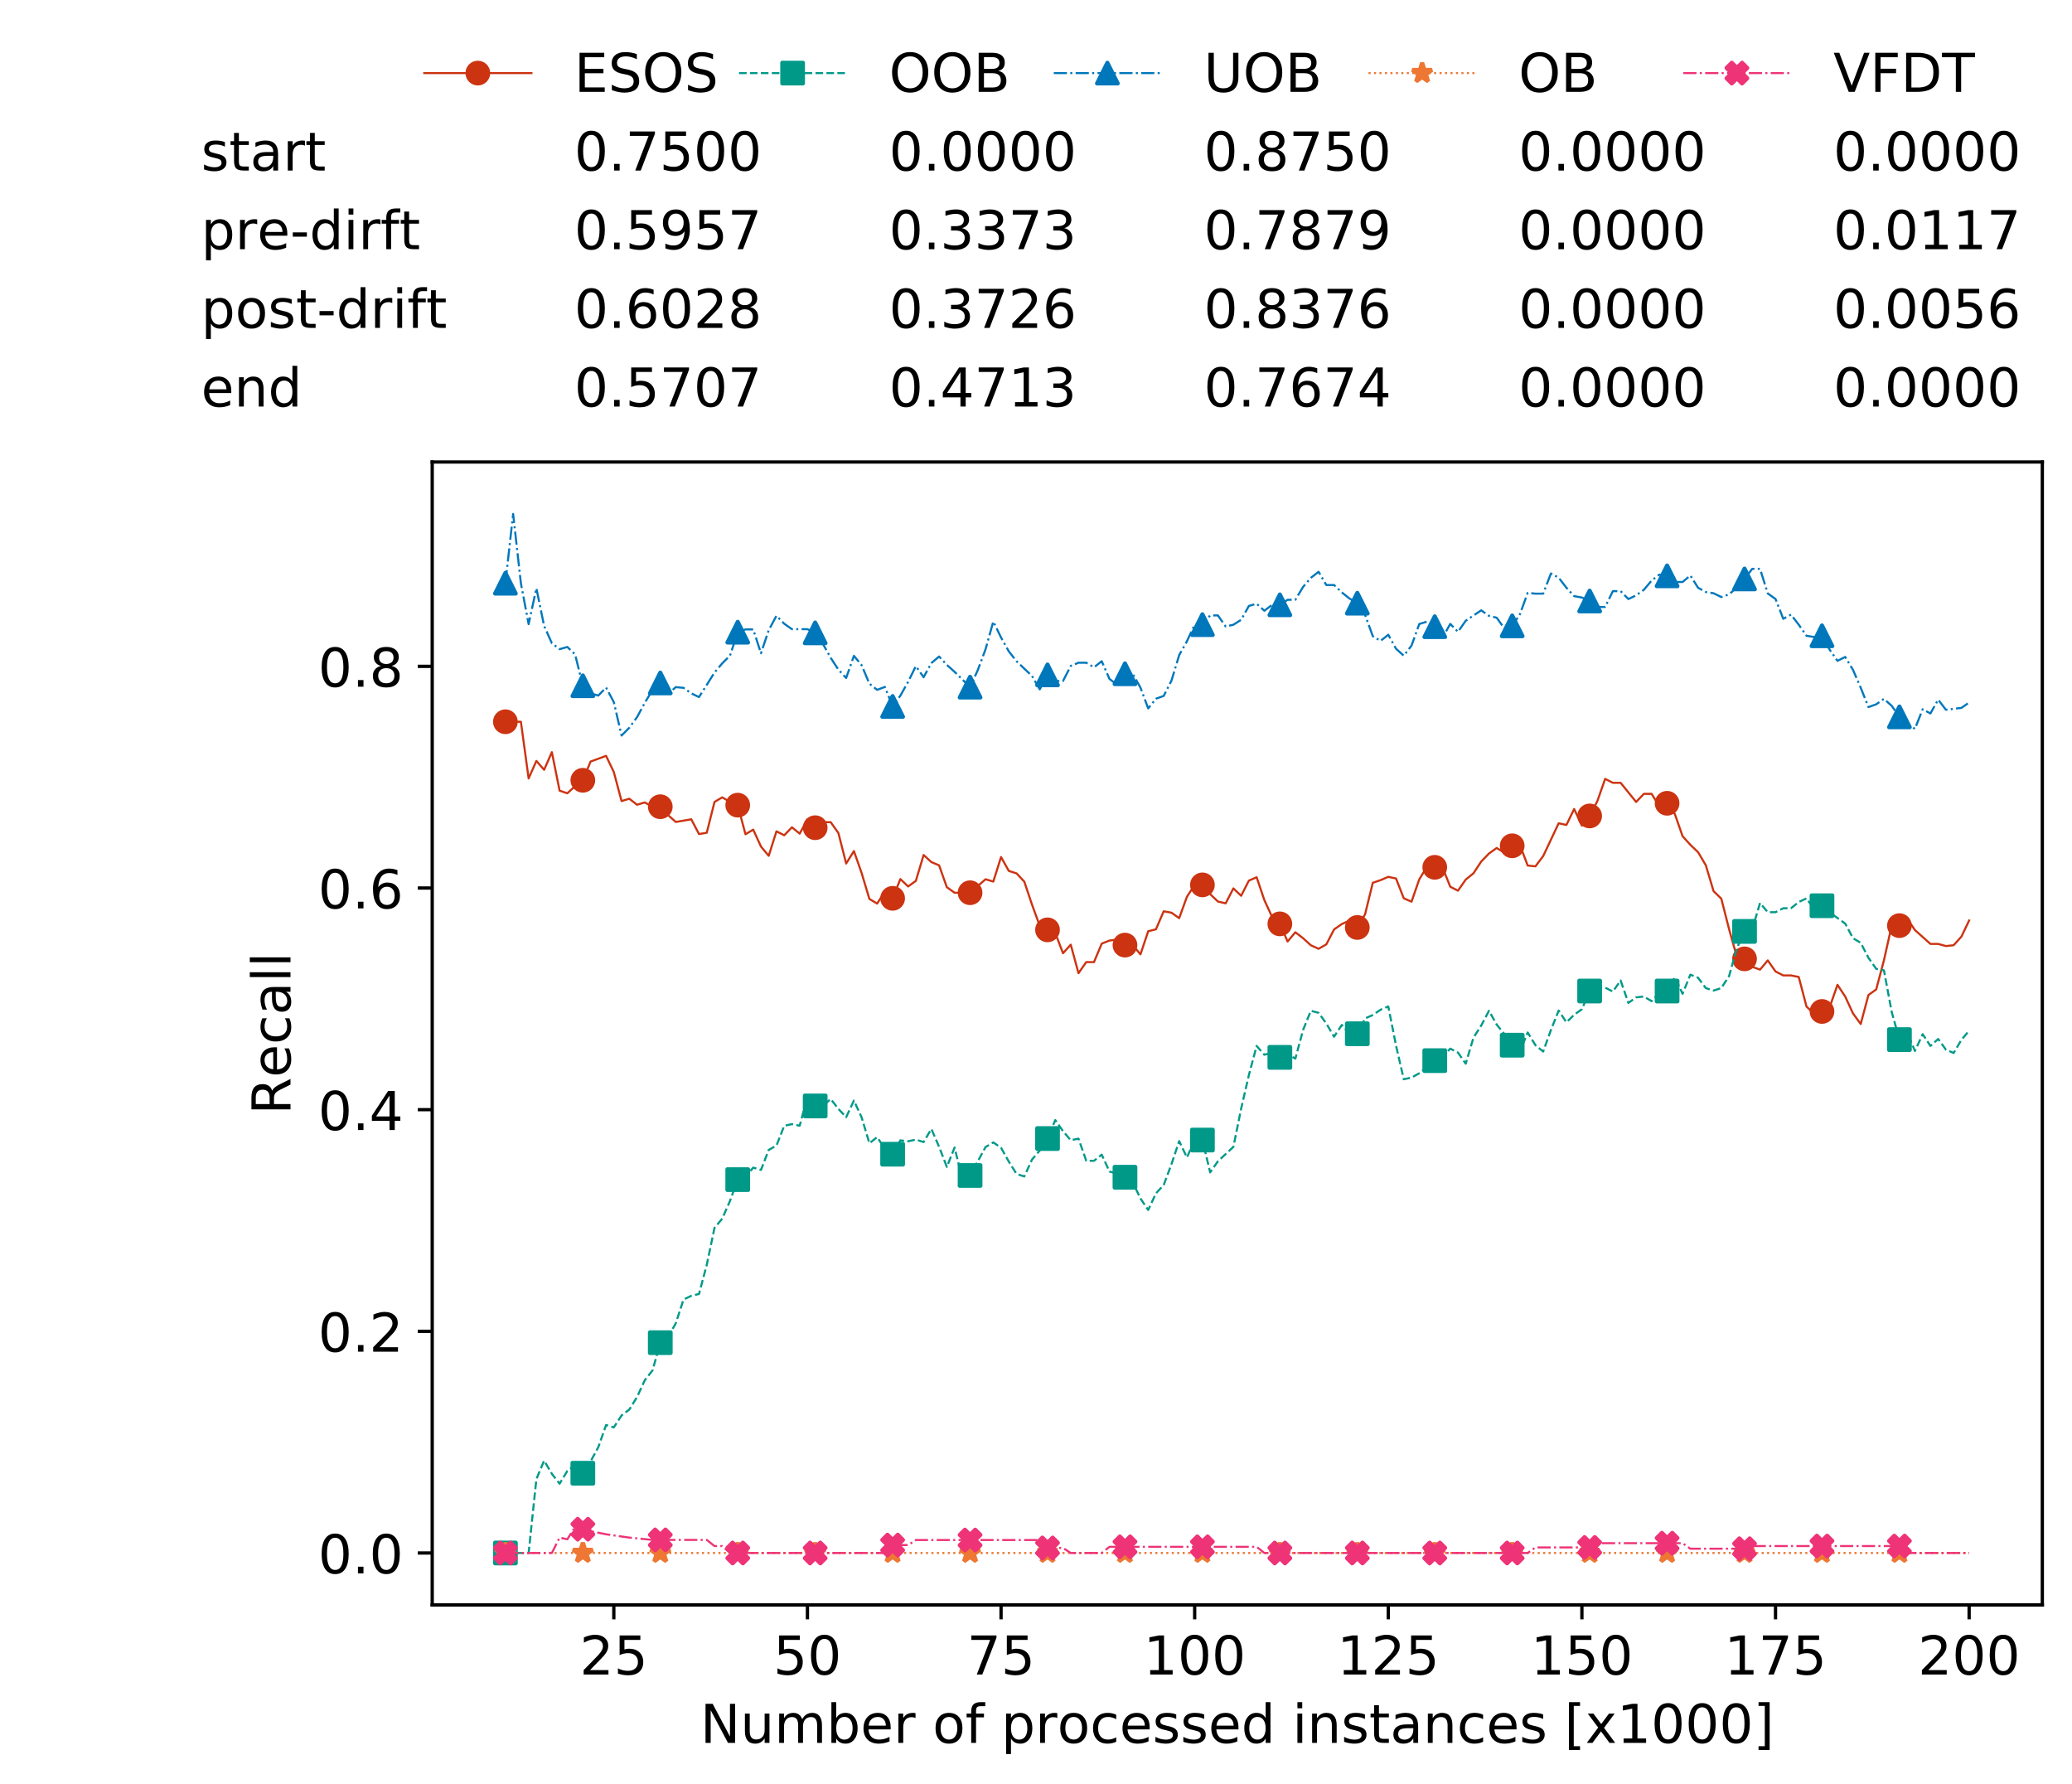 <?xml version="1.0" encoding="utf-8" standalone="no"?>
<!DOCTYPE svg PUBLIC "-//W3C//DTD SVG 1.1//EN"
  "http://www.w3.org/Graphics/SVG/1.1/DTD/svg11.dtd">
<!-- Created with matplotlib (https://matplotlib.org/) -->
<svg height="432.615pt" version="1.1" viewBox="0 0 502.65 432.615" width="502.65pt" xmlns="http://www.w3.org/2000/svg" xmlns:xlink="http://www.w3.org/1999/xlink">
 <defs>
  <style type="text/css">
*{stroke-linecap:butt;stroke-linejoin:round;white-space:pre;}
  </style>
 </defs>
 <g id="figure_1">
  <g id="patch_1">
   <path d="M 0 432.615 
L 502.65 432.615 
L 502.65 0 
L 0 0 
z
" style="fill:#ffffff;"/>
  </g>
  <g id="axes_1">
   <g id="patch_2">
    <path d="M 104.85 389.252 
L 495.45 389.252 
L 495.45 112.052 
L 104.85 112.052 
z
" style="fill:#ffffff;"/>
   </g>
   <g id="matplotlib.axis_1">
    <g id="xtick_1">
     <g id="line2d_1">
      <defs>
       <path d="M 0 0 
L 0 3.5 
" id="mc3ebbabf76" style="stroke:#000000;stroke-width:0.8;"/>
      </defs>
      <g>
       <use style="stroke:#000000;stroke-width:0.8;" x="148.908" xlink:href="#mc3ebbabf76" y="389.252"/>
      </g>
     </g>
     <g id="text_1">
      <!-- 25 -->
      <defs>
       <path d="M 19.188 8.297 
L 53.609 8.297 
L 53.609 0 
L 7.328 0 
L 7.328 8.297 
Q 12.938 14.109 22.625 23.891 
Q 32.328 33.688 34.812 36.531 
Q 39.547 41.844 41.422 45.531 
Q 43.312 49.219 43.312 52.781 
Q 43.312 58.594 39.234 62.25 
Q 35.156 65.922 28.609 65.922 
Q 23.969 65.922 18.812 64.312 
Q 13.672 62.703 7.812 59.422 
L 7.812 69.391 
Q 13.766 71.781 18.938 73 
Q 24.125 74.219 28.422 74.219 
Q 39.75 74.219 46.484 68.547 
Q 53.219 62.891 53.219 53.422 
Q 53.219 48.922 51.531 44.891 
Q 49.859 40.875 45.406 35.406 
Q 44.188 33.984 37.641 27.219 
Q 31.109 20.453 19.188 8.297 
z
" id="DejaVuSans-50"/>
       <path d="M 10.797 72.906 
L 49.516 72.906 
L 49.516 64.594 
L 19.828 64.594 
L 19.828 46.734 
Q 21.969 47.469 24.109 47.828 
Q 26.266 48.188 28.422 48.188 
Q 40.625 48.188 47.75 41.5 
Q 54.891 34.812 54.891 23.391 
Q 54.891 11.625 47.562 5.094 
Q 40.234 -1.422 26.906 -1.422 
Q 22.312 -1.422 17.547 -0.641 
Q 12.797 0.141 7.719 1.703 
L 7.719 11.625 
Q 12.109 9.234 16.797 8.062 
Q 21.484 6.891 26.703 6.891 
Q 35.156 6.891 40.078 11.328 
Q 45.016 15.766 45.016 23.391 
Q 45.016 31 40.078 35.438 
Q 35.156 39.891 26.703 39.891 
Q 22.75 39.891 18.812 39.016 
Q 14.891 38.141 10.797 36.281 
z
" id="DejaVuSans-53"/>
      </defs>
      <g transform="translate(140.636 406.13)scale(0.13 -0.13)">
       <use xlink:href="#DejaVuSans-50"/>
       <use x="63.623" xlink:href="#DejaVuSans-53"/>
      </g>
     </g>
    </g>
    <g id="xtick_2">
     <g id="line2d_2">
      <g>
       <use style="stroke:#000000;stroke-width:0.8;" x="195.877" xlink:href="#mc3ebbabf76" y="389.252"/>
      </g>
     </g>
     <g id="text_2">
      <!-- 50 -->
      <defs>
       <path d="M 31.781 66.406 
Q 24.172 66.406 20.328 58.906 
Q 16.5 51.422 16.5 36.375 
Q 16.5 21.391 20.328 13.891 
Q 24.172 6.391 31.781 6.391 
Q 39.453 6.391 43.281 13.891 
Q 47.125 21.391 47.125 36.375 
Q 47.125 51.422 43.281 58.906 
Q 39.453 66.406 31.781 66.406 
z
M 31.781 74.219 
Q 44.047 74.219 50.516 64.516 
Q 56.984 54.828 56.984 36.375 
Q 56.984 17.969 50.516 8.266 
Q 44.047 -1.422 31.781 -1.422 
Q 19.531 -1.422 13.062 8.266 
Q 6.594 17.969 6.594 36.375 
Q 6.594 54.828 13.062 64.516 
Q 19.531 74.219 31.781 74.219 
z
" id="DejaVuSans-48"/>
      </defs>
      <g transform="translate(187.606 406.13)scale(0.13 -0.13)">
       <use xlink:href="#DejaVuSans-53"/>
       <use x="63.623" xlink:href="#DejaVuSans-48"/>
      </g>
     </g>
    </g>
    <g id="xtick_3">
     <g id="line2d_3">
      <g>
       <use style="stroke:#000000;stroke-width:0.8;" x="242.847" xlink:href="#mc3ebbabf76" y="389.252"/>
      </g>
     </g>
     <g id="text_3">
      <!-- 75 -->
      <defs>
       <path d="M 8.203 72.906 
L 55.078 72.906 
L 55.078 68.703 
L 28.609 0 
L 18.312 0 
L 43.219 64.594 
L 8.203 64.594 
z
" id="DejaVuSans-55"/>
      </defs>
      <g transform="translate(234.576 406.13)scale(0.13 -0.13)">
       <use xlink:href="#DejaVuSans-55"/>
       <use x="63.623" xlink:href="#DejaVuSans-53"/>
      </g>
     </g>
    </g>
    <g id="xtick_4">
     <g id="line2d_4">
      <g>
       <use style="stroke:#000000;stroke-width:0.8;" x="289.817" xlink:href="#mc3ebbabf76" y="389.252"/>
      </g>
     </g>
     <g id="text_4">
      <!-- 100 -->
      <defs>
       <path d="M 12.406 8.297 
L 28.516 8.297 
L 28.516 63.922 
L 10.984 60.406 
L 10.984 69.391 
L 28.422 72.906 
L 38.281 72.906 
L 38.281 8.297 
L 54.391 8.297 
L 54.391 0 
L 12.406 0 
z
" id="DejaVuSans-49"/>
      </defs>
      <g transform="translate(277.41 406.13)scale(0.13 -0.13)">
       <use xlink:href="#DejaVuSans-49"/>
       <use x="63.623" xlink:href="#DejaVuSans-48"/>
       <use x="127.246" xlink:href="#DejaVuSans-48"/>
      </g>
     </g>
    </g>
    <g id="xtick_5">
     <g id="line2d_5">
      <g>
       <use style="stroke:#000000;stroke-width:0.8;" x="336.786" xlink:href="#mc3ebbabf76" y="389.252"/>
      </g>
     </g>
     <g id="text_5">
      <!-- 125 -->
      <g transform="translate(324.379 406.13)scale(0.13 -0.13)">
       <use xlink:href="#DejaVuSans-49"/>
       <use x="63.623" xlink:href="#DejaVuSans-50"/>
       <use x="127.246" xlink:href="#DejaVuSans-53"/>
      </g>
     </g>
    </g>
    <g id="xtick_6">
     <g id="line2d_6">
      <g>
       <use style="stroke:#000000;stroke-width:0.8;" x="383.756" xlink:href="#mc3ebbabf76" y="389.252"/>
      </g>
     </g>
     <g id="text_6">
      <!-- 150 -->
      <g transform="translate(371.349 406.13)scale(0.13 -0.13)">
       <use xlink:href="#DejaVuSans-49"/>
       <use x="63.623" xlink:href="#DejaVuSans-53"/>
       <use x="127.246" xlink:href="#DejaVuSans-48"/>
      </g>
     </g>
    </g>
    <g id="xtick_7">
     <g id="line2d_7">
      <g>
       <use style="stroke:#000000;stroke-width:0.8;" x="430.726" xlink:href="#mc3ebbabf76" y="389.252"/>
      </g>
     </g>
     <g id="text_7">
      <!-- 175 -->
      <g transform="translate(418.319 406.13)scale(0.13 -0.13)">
       <use xlink:href="#DejaVuSans-49"/>
       <use x="63.623" xlink:href="#DejaVuSans-55"/>
       <use x="127.246" xlink:href="#DejaVuSans-53"/>
      </g>
     </g>
    </g>
    <g id="xtick_8">
     <g id="line2d_8">
      <g>
       <use style="stroke:#000000;stroke-width:0.8;" x="477.695" xlink:href="#mc3ebbabf76" y="389.252"/>
      </g>
     </g>
     <g id="text_8">
      <!-- 200 -->
      <g transform="translate(465.289 406.13)scale(0.13 -0.13)">
       <use xlink:href="#DejaVuSans-50"/>
       <use x="63.623" xlink:href="#DejaVuSans-48"/>
       <use x="127.246" xlink:href="#DejaVuSans-48"/>
      </g>
     </g>
    </g>
    <g id="text_9">
     <!-- Number of processed instances [x1000] -->
     <defs>
      <path d="M 9.812 72.906 
L 23.094 72.906 
L 55.422 11.922 
L 55.422 72.906 
L 64.984 72.906 
L 64.984 0 
L 51.703 0 
L 19.391 60.984 
L 19.391 0 
L 9.812 0 
z
" id="DejaVuSans-78"/>
      <path d="M 8.5 21.578 
L 8.5 54.688 
L 17.484 54.688 
L 17.484 21.922 
Q 17.484 14.156 20.5 10.266 
Q 23.531 6.391 29.594 6.391 
Q 36.859 6.391 41.078 11.031 
Q 45.312 15.672 45.312 23.688 
L 45.312 54.688 
L 54.297 54.688 
L 54.297 0 
L 45.312 0 
L 45.312 8.406 
Q 42.047 3.422 37.719 1 
Q 33.406 -1.422 27.688 -1.422 
Q 18.266 -1.422 13.375 4.438 
Q 8.5 10.297 8.5 21.578 
z
M 31.109 56 
z
" id="DejaVuSans-117"/>
      <path d="M 52 44.188 
Q 55.375 50.25 60.062 53.125 
Q 64.75 56 71.094 56 
Q 79.641 56 84.281 50.016 
Q 88.922 44.047 88.922 33.016 
L 88.922 0 
L 79.891 0 
L 79.891 32.719 
Q 79.891 40.578 77.094 44.375 
Q 74.312 48.188 68.609 48.188 
Q 61.625 48.188 57.562 43.547 
Q 53.516 38.922 53.516 30.906 
L 53.516 0 
L 44.484 0 
L 44.484 32.719 
Q 44.484 40.625 41.703 44.406 
Q 38.922 48.188 33.109 48.188 
Q 26.219 48.188 22.156 43.531 
Q 18.109 38.875 18.109 30.906 
L 18.109 0 
L 9.078 0 
L 9.078 54.688 
L 18.109 54.688 
L 18.109 46.188 
Q 21.188 51.219 25.484 53.609 
Q 29.781 56 35.688 56 
Q 41.656 56 45.828 52.969 
Q 50 49.953 52 44.188 
z
" id="DejaVuSans-109"/>
      <path d="M 48.688 27.297 
Q 48.688 37.203 44.609 42.844 
Q 40.531 48.484 33.406 48.484 
Q 26.266 48.484 22.188 42.844 
Q 18.109 37.203 18.109 27.297 
Q 18.109 17.391 22.188 11.75 
Q 26.266 6.109 33.406 6.109 
Q 40.531 6.109 44.609 11.75 
Q 48.688 17.391 48.688 27.297 
z
M 18.109 46.391 
Q 20.953 51.266 25.266 53.625 
Q 29.594 56 35.594 56 
Q 45.562 56 51.781 48.094 
Q 58.016 40.188 58.016 27.297 
Q 58.016 14.406 51.781 6.484 
Q 45.562 -1.422 35.594 -1.422 
Q 29.594 -1.422 25.266 0.953 
Q 20.953 3.328 18.109 8.203 
L 18.109 0 
L 9.078 0 
L 9.078 75.984 
L 18.109 75.984 
z
" id="DejaVuSans-98"/>
      <path d="M 56.203 29.594 
L 56.203 25.203 
L 14.891 25.203 
Q 15.484 15.922 20.484 11.062 
Q 25.484 6.203 34.422 6.203 
Q 39.594 6.203 44.453 7.469 
Q 49.312 8.734 54.109 11.281 
L 54.109 2.781 
Q 49.266 0.734 44.188 -0.344 
Q 39.109 -1.422 33.891 -1.422 
Q 20.797 -1.422 13.156 6.188 
Q 5.516 13.812 5.516 26.812 
Q 5.516 40.234 12.766 48.109 
Q 20.016 56 32.328 56 
Q 43.359 56 49.781 48.891 
Q 56.203 41.797 56.203 29.594 
z
M 47.219 32.234 
Q 47.125 39.594 43.094 43.984 
Q 39.062 48.391 32.422 48.391 
Q 24.906 48.391 20.391 44.141 
Q 15.875 39.891 15.188 32.172 
z
" id="DejaVuSans-101"/>
      <path d="M 41.109 46.297 
Q 39.594 47.172 37.812 47.578 
Q 36.031 48 33.891 48 
Q 26.266 48 22.188 43.047 
Q 18.109 38.094 18.109 28.812 
L 18.109 0 
L 9.078 0 
L 9.078 54.688 
L 18.109 54.688 
L 18.109 46.188 
Q 20.953 51.172 25.484 53.578 
Q 30.031 56 36.531 56 
Q 37.453 56 38.578 55.875 
Q 39.703 55.766 41.062 55.516 
z
" id="DejaVuSans-114"/>
      <path id="DejaVuSans-32"/>
      <path d="M 30.609 48.391 
Q 23.391 48.391 19.188 42.75 
Q 14.984 37.109 14.984 27.297 
Q 14.984 17.484 19.156 11.844 
Q 23.344 6.203 30.609 6.203 
Q 37.797 6.203 41.984 11.859 
Q 46.188 17.531 46.188 27.297 
Q 46.188 37.016 41.984 42.703 
Q 37.797 48.391 30.609 48.391 
z
M 30.609 56 
Q 42.328 56 49.016 48.375 
Q 55.719 40.766 55.719 27.297 
Q 55.719 13.875 49.016 6.219 
Q 42.328 -1.422 30.609 -1.422 
Q 18.844 -1.422 12.172 6.219 
Q 5.516 13.875 5.516 27.297 
Q 5.516 40.766 12.172 48.375 
Q 18.844 56 30.609 56 
z
" id="DejaVuSans-111"/>
      <path d="M 37.109 75.984 
L 37.109 68.5 
L 28.516 68.5 
Q 23.688 68.5 21.797 66.547 
Q 19.922 64.594 19.922 59.516 
L 19.922 54.688 
L 34.719 54.688 
L 34.719 47.703 
L 19.922 47.703 
L 19.922 0 
L 10.891 0 
L 10.891 47.703 
L 2.297 47.703 
L 2.297 54.688 
L 10.891 54.688 
L 10.891 58.5 
Q 10.891 67.625 15.141 71.797 
Q 19.391 75.984 28.609 75.984 
z
" id="DejaVuSans-102"/>
      <path d="M 18.109 8.203 
L 18.109 -20.797 
L 9.078 -20.797 
L 9.078 54.688 
L 18.109 54.688 
L 18.109 46.391 
Q 20.953 51.266 25.266 53.625 
Q 29.594 56 35.594 56 
Q 45.562 56 51.781 48.094 
Q 58.016 40.188 58.016 27.297 
Q 58.016 14.406 51.781 6.484 
Q 45.562 -1.422 35.594 -1.422 
Q 29.594 -1.422 25.266 0.953 
Q 20.953 3.328 18.109 8.203 
z
M 48.688 27.297 
Q 48.688 37.203 44.609 42.844 
Q 40.531 48.484 33.406 48.484 
Q 26.266 48.484 22.188 42.844 
Q 18.109 37.203 18.109 27.297 
Q 18.109 17.391 22.188 11.75 
Q 26.266 6.109 33.406 6.109 
Q 40.531 6.109 44.609 11.75 
Q 48.688 17.391 48.688 27.297 
z
" id="DejaVuSans-112"/>
      <path d="M 48.781 52.594 
L 48.781 44.188 
Q 44.969 46.297 41.141 47.344 
Q 37.312 48.391 33.406 48.391 
Q 24.656 48.391 19.812 42.844 
Q 14.984 37.312 14.984 27.297 
Q 14.984 17.281 19.812 11.734 
Q 24.656 6.203 33.406 6.203 
Q 37.312 6.203 41.141 7.25 
Q 44.969 8.297 48.781 10.406 
L 48.781 2.094 
Q 45.016 0.344 40.984 -0.531 
Q 36.969 -1.422 32.422 -1.422 
Q 20.062 -1.422 12.781 6.344 
Q 5.516 14.109 5.516 27.297 
Q 5.516 40.672 12.859 48.328 
Q 20.219 56 33.016 56 
Q 37.156 56 41.109 55.141 
Q 45.062 54.297 48.781 52.594 
z
" id="DejaVuSans-99"/>
      <path d="M 44.281 53.078 
L 44.281 44.578 
Q 40.484 46.531 36.375 47.5 
Q 32.281 48.484 27.875 48.484 
Q 21.188 48.484 17.844 46.438 
Q 14.5 44.391 14.5 40.281 
Q 14.5 37.156 16.891 35.375 
Q 19.281 33.594 26.516 31.984 
L 29.594 31.297 
Q 39.156 29.25 43.188 25.516 
Q 47.219 21.781 47.219 15.094 
Q 47.219 7.469 41.188 3.016 
Q 35.156 -1.422 24.609 -1.422 
Q 20.219 -1.422 15.453 -0.562 
Q 10.688 0.297 5.422 2 
L 5.422 11.281 
Q 10.406 8.688 15.234 7.391 
Q 20.062 6.109 24.812 6.109 
Q 31.156 6.109 34.562 8.281 
Q 37.984 10.453 37.984 14.406 
Q 37.984 18.062 35.516 20.016 
Q 33.062 21.969 24.703 23.781 
L 21.578 24.516 
Q 13.234 26.266 9.516 29.906 
Q 5.812 33.547 5.812 39.891 
Q 5.812 47.609 11.281 51.797 
Q 16.75 56 26.812 56 
Q 31.781 56 36.172 55.266 
Q 40.578 54.547 44.281 53.078 
z
" id="DejaVuSans-115"/>
      <path d="M 45.406 46.391 
L 45.406 75.984 
L 54.391 75.984 
L 54.391 0 
L 45.406 0 
L 45.406 8.203 
Q 42.578 3.328 38.25 0.953 
Q 33.938 -1.422 27.875 -1.422 
Q 17.969 -1.422 11.734 6.484 
Q 5.516 14.406 5.516 27.297 
Q 5.516 40.188 11.734 48.094 
Q 17.969 56 27.875 56 
Q 33.938 56 38.25 53.625 
Q 42.578 51.266 45.406 46.391 
z
M 14.797 27.297 
Q 14.797 17.391 18.875 11.75 
Q 22.953 6.109 30.078 6.109 
Q 37.203 6.109 41.297 11.75 
Q 45.406 17.391 45.406 27.297 
Q 45.406 37.203 41.297 42.844 
Q 37.203 48.484 30.078 48.484 
Q 22.953 48.484 18.875 42.844 
Q 14.797 37.203 14.797 27.297 
z
" id="DejaVuSans-100"/>
      <path d="M 9.422 54.688 
L 18.406 54.688 
L 18.406 0 
L 9.422 0 
z
M 9.422 75.984 
L 18.406 75.984 
L 18.406 64.594 
L 9.422 64.594 
z
" id="DejaVuSans-105"/>
      <path d="M 54.891 33.016 
L 54.891 0 
L 45.906 0 
L 45.906 32.719 
Q 45.906 40.484 42.875 44.328 
Q 39.844 48.188 33.797 48.188 
Q 26.516 48.188 22.312 43.547 
Q 18.109 38.922 18.109 30.906 
L 18.109 0 
L 9.078 0 
L 9.078 54.688 
L 18.109 54.688 
L 18.109 46.188 
Q 21.344 51.125 25.703 53.562 
Q 30.078 56 35.797 56 
Q 45.219 56 50.047 50.172 
Q 54.891 44.344 54.891 33.016 
z
" id="DejaVuSans-110"/>
      <path d="M 18.312 70.219 
L 18.312 54.688 
L 36.812 54.688 
L 36.812 47.703 
L 18.312 47.703 
L 18.312 18.016 
Q 18.312 11.328 20.141 9.422 
Q 21.969 7.516 27.594 7.516 
L 36.812 7.516 
L 36.812 0 
L 27.594 0 
Q 17.188 0 13.234 3.875 
Q 9.281 7.766 9.281 18.016 
L 9.281 47.703 
L 2.688 47.703 
L 2.688 54.688 
L 9.281 54.688 
L 9.281 70.219 
z
" id="DejaVuSans-116"/>
      <path d="M 34.281 27.484 
Q 23.391 27.484 19.188 25 
Q 14.984 22.516 14.984 16.5 
Q 14.984 11.719 18.141 8.906 
Q 21.297 6.109 26.703 6.109 
Q 34.188 6.109 38.703 11.406 
Q 43.219 16.703 43.219 25.484 
L 43.219 27.484 
z
M 52.203 31.203 
L 52.203 0 
L 43.219 0 
L 43.219 8.297 
Q 40.141 3.328 35.547 0.953 
Q 30.953 -1.422 24.312 -1.422 
Q 15.922 -1.422 10.953 3.297 
Q 6 8.016 6 15.922 
Q 6 25.141 12.172 29.828 
Q 18.359 34.516 30.609 34.516 
L 43.219 34.516 
L 43.219 35.406 
Q 43.219 41.609 39.141 45 
Q 35.062 48.391 27.688 48.391 
Q 23 48.391 18.547 47.266 
Q 14.109 46.141 10.016 43.891 
L 10.016 52.203 
Q 14.938 54.109 19.578 55.047 
Q 24.219 56 28.609 56 
Q 40.484 56 46.344 49.844 
Q 52.203 43.703 52.203 31.203 
z
" id="DejaVuSans-97"/>
      <path d="M 8.594 75.984 
L 29.297 75.984 
L 29.297 69 
L 17.578 69 
L 17.578 -6.203 
L 29.297 -6.203 
L 29.297 -13.188 
L 8.594 -13.188 
z
" id="DejaVuSans-91"/>
      <path d="M 54.891 54.688 
L 35.109 28.078 
L 55.906 0 
L 45.312 0 
L 29.391 21.484 
L 13.484 0 
L 2.875 0 
L 24.125 28.609 
L 4.688 54.688 
L 15.281 54.688 
L 29.781 35.203 
L 44.281 54.688 
z
" id="DejaVuSans-120"/>
      <path d="M 30.422 75.984 
L 30.422 -13.188 
L 9.719 -13.188 
L 9.719 -6.203 
L 21.391 -6.203 
L 21.391 69 
L 9.719 69 
L 9.719 75.984 
z
" id="DejaVuSans-93"/>
     </defs>
     <g transform="translate(169.881 422.711)scale(0.13 -0.13)">
      <use xlink:href="#DejaVuSans-78"/>
      <use x="74.805" xlink:href="#DejaVuSans-117"/>
      <use x="138.184" xlink:href="#DejaVuSans-109"/>
      <use x="235.596" xlink:href="#DejaVuSans-98"/>
      <use x="299.072" xlink:href="#DejaVuSans-101"/>
      <use x="360.596" xlink:href="#DejaVuSans-114"/>
      <use x="401.709" xlink:href="#DejaVuSans-32"/>
      <use x="433.496" xlink:href="#DejaVuSans-111"/>
      <use x="494.678" xlink:href="#DejaVuSans-102"/>
      <use x="529.883" xlink:href="#DejaVuSans-32"/>
      <use x="561.67" xlink:href="#DejaVuSans-112"/>
      <use x="625.146" xlink:href="#DejaVuSans-114"/>
      <use x="666.229" xlink:href="#DejaVuSans-111"/>
      <use x="727.41" xlink:href="#DejaVuSans-99"/>
      <use x="782.391" xlink:href="#DejaVuSans-101"/>
      <use x="843.914" xlink:href="#DejaVuSans-115"/>
      <use x="896.014" xlink:href="#DejaVuSans-115"/>
      <use x="948.113" xlink:href="#DejaVuSans-101"/>
      <use x="1009.637" xlink:href="#DejaVuSans-100"/>
      <use x="1073.113" xlink:href="#DejaVuSans-32"/>
      <use x="1104.9" xlink:href="#DejaVuSans-105"/>
      <use x="1132.684" xlink:href="#DejaVuSans-110"/>
      <use x="1196.062" xlink:href="#DejaVuSans-115"/>
      <use x="1248.162" xlink:href="#DejaVuSans-116"/>
      <use x="1287.371" xlink:href="#DejaVuSans-97"/>
      <use x="1348.65" xlink:href="#DejaVuSans-110"/>
      <use x="1412.029" xlink:href="#DejaVuSans-99"/>
      <use x="1467.01" xlink:href="#DejaVuSans-101"/>
      <use x="1528.533" xlink:href="#DejaVuSans-115"/>
      <use x="1580.633" xlink:href="#DejaVuSans-32"/>
      <use x="1612.42" xlink:href="#DejaVuSans-91"/>
      <use x="1651.434" xlink:href="#DejaVuSans-120"/>
      <use x="1710.613" xlink:href="#DejaVuSans-49"/>
      <use x="1774.236" xlink:href="#DejaVuSans-48"/>
      <use x="1837.859" xlink:href="#DejaVuSans-48"/>
      <use x="1901.482" xlink:href="#DejaVuSans-48"/>
      <use x="1965.105" xlink:href="#DejaVuSans-93"/>
     </g>
    </g>
   </g>
   <g id="matplotlib.axis_2">
    <g id="ytick_1">
     <g id="line2d_9">
      <defs>
       <path d="M 0 0 
L -3.5 0 
" id="m1579807af1" style="stroke:#000000;stroke-width:0.8;"/>
      </defs>
      <g>
       <use style="stroke:#000000;stroke-width:0.8;" x="104.85" xlink:href="#m1579807af1" y="376.652"/>
      </g>
     </g>
     <g id="text_10">
      <!-- 0.0 -->
      <defs>
       <path d="M 10.688 12.406 
L 21 12.406 
L 21 0 
L 10.688 0 
z
" id="DejaVuSans-46"/>
      </defs>
      <g transform="translate(77.176 381.591)scale(0.13 -0.13)">
       <use xlink:href="#DejaVuSans-48"/>
       <use x="63.623" xlink:href="#DejaVuSans-46"/>
       <use x="95.41" xlink:href="#DejaVuSans-48"/>
      </g>
     </g>
    </g>
    <g id="ytick_2">
     <g id="line2d_10">
      <g>
       <use style="stroke:#000000;stroke-width:0.8;" x="104.85" xlink:href="#m1579807af1" y="322.892"/>
      </g>
     </g>
     <g id="text_11">
      <!-- 0.2 -->
      <g transform="translate(77.176 327.831)scale(0.13 -0.13)">
       <use xlink:href="#DejaVuSans-48"/>
       <use x="63.623" xlink:href="#DejaVuSans-46"/>
       <use x="95.41" xlink:href="#DejaVuSans-50"/>
      </g>
     </g>
    </g>
    <g id="ytick_3">
     <g id="line2d_11">
      <g>
       <use style="stroke:#000000;stroke-width:0.8;" x="104.85" xlink:href="#m1579807af1" y="269.132"/>
      </g>
     </g>
     <g id="text_12">
      <!-- 0.4 -->
      <defs>
       <path d="M 37.797 64.312 
L 12.891 25.391 
L 37.797 25.391 
z
M 35.203 72.906 
L 47.609 72.906 
L 47.609 25.391 
L 58.016 25.391 
L 58.016 17.188 
L 47.609 17.188 
L 47.609 0 
L 37.797 0 
L 37.797 17.188 
L 4.891 17.188 
L 4.891 26.703 
z
" id="DejaVuSans-52"/>
      </defs>
      <g transform="translate(77.176 274.071)scale(0.13 -0.13)">
       <use xlink:href="#DejaVuSans-48"/>
       <use x="63.623" xlink:href="#DejaVuSans-46"/>
       <use x="95.41" xlink:href="#DejaVuSans-52"/>
      </g>
     </g>
    </g>
    <g id="ytick_4">
     <g id="line2d_12">
      <g>
       <use style="stroke:#000000;stroke-width:0.8;" x="104.85" xlink:href="#m1579807af1" y="215.372"/>
      </g>
     </g>
     <g id="text_13">
      <!-- 0.6 -->
      <defs>
       <path d="M 33.016 40.375 
Q 26.375 40.375 22.484 35.828 
Q 18.609 31.297 18.609 23.391 
Q 18.609 15.531 22.484 10.953 
Q 26.375 6.391 33.016 6.391 
Q 39.656 6.391 43.531 10.953 
Q 47.406 15.531 47.406 23.391 
Q 47.406 31.297 43.531 35.828 
Q 39.656 40.375 33.016 40.375 
z
M 52.594 71.297 
L 52.594 62.312 
Q 48.875 64.062 45.094 64.984 
Q 41.312 65.922 37.594 65.922 
Q 27.828 65.922 22.672 59.328 
Q 17.531 52.734 16.797 39.406 
Q 19.672 43.656 24.016 45.922 
Q 28.375 48.188 33.594 48.188 
Q 44.578 48.188 50.953 41.516 
Q 57.328 34.859 57.328 23.391 
Q 57.328 12.156 50.688 5.359 
Q 44.047 -1.422 33.016 -1.422 
Q 20.359 -1.422 13.672 8.266 
Q 6.984 17.969 6.984 36.375 
Q 6.984 53.656 15.188 63.938 
Q 23.391 74.219 37.203 74.219 
Q 40.922 74.219 44.703 73.484 
Q 48.484 72.75 52.594 71.297 
z
" id="DejaVuSans-54"/>
      </defs>
      <g transform="translate(77.176 220.311)scale(0.13 -0.13)">
       <use xlink:href="#DejaVuSans-48"/>
       <use x="63.623" xlink:href="#DejaVuSans-46"/>
       <use x="95.41" xlink:href="#DejaVuSans-54"/>
      </g>
     </g>
    </g>
    <g id="ytick_5">
     <g id="line2d_13">
      <g>
       <use style="stroke:#000000;stroke-width:0.8;" x="104.85" xlink:href="#m1579807af1" y="161.612"/>
      </g>
     </g>
     <g id="text_14">
      <!-- 0.8 -->
      <defs>
       <path d="M 31.781 34.625 
Q 24.75 34.625 20.719 30.859 
Q 16.703 27.094 16.703 20.516 
Q 16.703 13.922 20.719 10.156 
Q 24.75 6.391 31.781 6.391 
Q 38.812 6.391 42.859 10.172 
Q 46.922 13.969 46.922 20.516 
Q 46.922 27.094 42.891 30.859 
Q 38.875 34.625 31.781 34.625 
z
M 21.922 38.812 
Q 15.578 40.375 12.031 44.719 
Q 8.5 49.078 8.5 55.328 
Q 8.5 64.062 14.719 69.141 
Q 20.953 74.219 31.781 74.219 
Q 42.672 74.219 48.875 69.141 
Q 55.078 64.062 55.078 55.328 
Q 55.078 49.078 51.531 44.719 
Q 48 40.375 41.703 38.812 
Q 48.828 37.156 52.797 32.312 
Q 56.781 27.484 56.781 20.516 
Q 56.781 9.906 50.312 4.234 
Q 43.844 -1.422 31.781 -1.422 
Q 19.734 -1.422 13.25 4.234 
Q 6.781 9.906 6.781 20.516 
Q 6.781 27.484 10.781 32.312 
Q 14.797 37.156 21.922 38.812 
z
M 18.312 54.391 
Q 18.312 48.734 21.844 45.562 
Q 25.391 42.391 31.781 42.391 
Q 38.141 42.391 41.719 45.562 
Q 45.312 48.734 45.312 54.391 
Q 45.312 60.062 41.719 63.234 
Q 38.141 66.406 31.781 66.406 
Q 25.391 66.406 21.844 63.234 
Q 18.312 60.062 18.312 54.391 
z
" id="DejaVuSans-56"/>
      </defs>
      <g transform="translate(77.176 166.551)scale(0.13 -0.13)">
       <use xlink:href="#DejaVuSans-48"/>
       <use x="63.623" xlink:href="#DejaVuSans-46"/>
       <use x="95.41" xlink:href="#DejaVuSans-56"/>
      </g>
     </g>
    </g>
    <g id="text_15">
     <!-- Recall -->
     <defs>
      <path d="M 44.391 34.188 
Q 47.562 33.109 50.562 29.594 
Q 53.562 26.078 56.594 19.922 
L 66.609 0 
L 56 0 
L 46.688 18.703 
Q 43.062 26.031 39.672 28.422 
Q 36.281 30.812 30.422 30.812 
L 19.672 30.812 
L 19.672 0 
L 9.812 0 
L 9.812 72.906 
L 32.078 72.906 
Q 44.578 72.906 50.734 67.672 
Q 56.891 62.453 56.891 51.906 
Q 56.891 45.016 53.688 40.469 
Q 50.484 35.938 44.391 34.188 
z
M 19.672 64.797 
L 19.672 38.922 
L 32.078 38.922 
Q 39.203 38.922 42.844 42.219 
Q 46.484 45.516 46.484 51.906 
Q 46.484 58.297 42.844 61.547 
Q 39.203 64.797 32.078 64.797 
z
" id="DejaVuSans-82"/>
      <path d="M 9.422 75.984 
L 18.406 75.984 
L 18.406 0 
L 9.422 0 
z
" id="DejaVuSans-108"/>
     </defs>
     <g transform="translate(70.472 270.333)rotate(-90)scale(0.13 -0.13)">
      <use xlink:href="#DejaVuSans-82"/>
      <use x="69.42" xlink:href="#DejaVuSans-101"/>
      <use x="130.943" xlink:href="#DejaVuSans-99"/>
      <use x="185.924" xlink:href="#DejaVuSans-97"/>
      <use x="247.203" xlink:href="#DejaVuSans-108"/>
      <use x="274.986" xlink:href="#DejaVuSans-108"/>
     </g>
    </g>
   </g>
   <g id="line2d_14"/>
   <g id="line2d_15"/>
   <g id="line2d_16"/>
   <g id="line2d_17"/>
   <g id="line2d_18"/>
   <g id="line2d_19">
    <path clip-path="url(#p50410fe072)" d="M 122.605 175.052 
L 126.362 175.052 
L 128.241 188.797 
L 130.12 184.555 
L 131.998 186.704 
L 133.877 182.422 
L 135.756 191.767 
L 137.635 192.399 
L 139.514 190.664 
L 141.392 189.245 
L 143.271 184.702 
L 147.029 183.323 
L 148.908 187.252 
L 150.786 194.289 
L 152.665 193.722 
L 154.544 195.174 
L 156.423 194.62 
L 158.302 195.658 
L 160.18 195.658 
L 162.059 197.674 
L 163.938 199.354 
L 167.695 198.706 
L 169.574 202.29 
L 171.453 201.969 
L 173.332 194.502 
L 175.211 193.382 
L 177.089 194.502 
L 178.968 195.277 
L 180.847 202.333 
L 182.726 201.213 
L 184.605 205.32 
L 186.483 207.56 
L 188.362 201.625 
L 190.241 202.585 
L 192.12 200.651 
L 193.998 202.187 
L 195.877 198.731 
L 197.756 200.747 
L 199.635 199.403 
L 201.514 199.403 
L 203.392 202.043 
L 205.271 209.435 
L 207.15 206.411 
L 209.029 211.755 
L 210.908 218.027 
L 212.786 219.147 
L 214.665 216.249 
L 216.544 217.873 
L 218.423 213.207 
L 220.302 214.999 
L 222.18 213.641 
L 224.059 207.369 
L 225.938 209.08 
L 227.817 209.88 
L 229.695 215.174 
L 231.574 216.518 
L 235.332 216.518 
L 239.089 213.25 
L 240.968 213.81 
L 242.847 207.865 
L 244.726 211.225 
L 246.605 211.822 
L 248.483 213.821 
L 250.362 219.421 
L 252.241 224.56 
L 254.12 225.52 
L 255.998 226.267 
L 257.877 231.195 
L 259.756 229.118 
L 261.635 236.03 
L 263.514 233.342 
L 265.392 233.342 
L 267.271 228.862 
L 269.15 228.115 
L 271.029 227.875 
L 272.908 229.219 
L 274.786 229.219 
L 276.665 231.459 
L 278.544 225.859 
L 280.423 225.389 
L 282.302 221.021 
L 284.18 221.357 
L 286.059 222.686 
L 287.938 217.494 
L 289.817 214.614 
L 291.695 214.614 
L 293.574 216.854 
L 295.453 218.646 
L 297.332 219.094 
L 299.211 215.467 
L 301.089 217.259 
L 302.968 213.579 
L 304.847 212.764 
L 306.726 218.311 
L 308.605 222.391 
L 310.483 224.071 
L 312.362 228.347 
L 314.241 226.107 
L 316.12 227.547 
L 317.998 229.258 
L 319.877 230.113 
L 321.756 229.044 
L 323.635 225.417 
L 325.514 224.114 
L 327.392 223.261 
L 329.271 224.941 
L 331.15 221.758 
L 333.029 214.107 
L 334.908 213.467 
L 336.786 212.663 
L 338.665 213.07 
L 340.544 217.87 
L 342.423 218.685 
L 344.302 213.274 
L 346.18 210.202 
L 348.059 210.355 
L 349.938 210.355 
L 351.817 215.059 
L 353.695 216.019 
L 355.574 213.331 
L 357.453 211.803 
L 359.332 208.953 
L 361.211 207.011 
L 363.089 205.667 
L 364.968 206.816 
L 366.847 205.136 
L 368.726 204.959 
L 370.605 209.922 
L 372.483 210.114 
L 374.362 207.632 
L 378.12 199.673 
L 379.998 200.08 
L 381.877 196.211 
L 383.756 200.243 
L 385.635 197.894 
L 387.514 194.275 
L 389.392 188.899 
L 391.271 189.859 
L 393.15 189.859 
L 396.908 194.499 
L 398.786 192.535 
L 400.665 192.535 
L 402.544 195.567 
L 404.423 194.821 
L 406.302 197.434 
L 408.18 202.81 
L 410.059 204.887 
L 411.938 206.679 
L 413.817 209.855 
L 415.695 216.127 
L 417.574 217.959 
L 419.453 225.319 
L 421.332 232.039 
L 423.211 232.556 
L 425.089 234.495 
L 426.968 235.167 
L 428.847 232.927 
L 430.726 235.615 
L 432.605 236.575 
L 434.483 236.575 
L 436.362 236.951 
L 438.241 244.119 
L 440.12 245.911 
L 441.998 245.313 
L 443.877 244.227 
L 445.756 238.851 
L 447.635 241.702 
L 449.514 245.775 
L 451.392 248.359 
L 453.271 241.319 
L 455.15 239.975 
L 457.029 232.895 
L 458.908 224.495 
L 460.786 224.495 
L 462.665 222.815 
L 464.544 225.565 
L 468.302 228.933 
L 470.18 228.933 
L 472.059 229.45 
L 473.938 229.246 
L 475.817 227.169 
L 477.695 223.249 
L 477.695 223.249 
" style="fill:none;stroke:#cc3311;stroke-linecap:square;stroke-width:0.5;"/>
    <defs>
     <path d="M 0 2.5 
C 0.663 2.5 1.299 2.237 1.768 1.768 
C 2.237 1.299 2.5 0.663 2.5 0 
C 2.5 -0.663 2.237 -1.299 1.768 -1.768 
C 1.299 -2.237 0.663 -2.5 0 -2.5 
C -0.663 -2.5 -1.299 -2.237 -1.768 -1.768 
C -2.237 -1.299 -2.5 -0.663 -2.5 0 
C -2.5 0.663 -2.237 1.299 -1.768 1.768 
C -1.299 2.237 -0.663 2.5 0 2.5 
z
" id="mf0135392f5" style="stroke:#cc3311;"/>
    </defs>
    <g clip-path="url(#p50410fe072)">
     <use style="fill:#cc3311;stroke:#cc3311;" x="122.605" xlink:href="#mf0135392f5" y="175.052"/>
     <use style="fill:#cc3311;stroke:#cc3311;" x="141.392" xlink:href="#mf0135392f5" y="189.245"/>
     <use style="fill:#cc3311;stroke:#cc3311;" x="160.18" xlink:href="#mf0135392f5" y="195.658"/>
     <use style="fill:#cc3311;stroke:#cc3311;" x="178.968" xlink:href="#mf0135392f5" y="195.277"/>
     <use style="fill:#cc3311;stroke:#cc3311;" x="197.756" xlink:href="#mf0135392f5" y="200.747"/>
     <use style="fill:#cc3311;stroke:#cc3311;" x="216.544" xlink:href="#mf0135392f5" y="217.873"/>
     <use style="fill:#cc3311;stroke:#cc3311;" x="235.332" xlink:href="#mf0135392f5" y="216.518"/>
     <use style="fill:#cc3311;stroke:#cc3311;" x="254.12" xlink:href="#mf0135392f5" y="225.52"/>
     <use style="fill:#cc3311;stroke:#cc3311;" x="272.908" xlink:href="#mf0135392f5" y="229.219"/>
     <use style="fill:#cc3311;stroke:#cc3311;" x="291.695" xlink:href="#mf0135392f5" y="214.614"/>
     <use style="fill:#cc3311;stroke:#cc3311;" x="310.483" xlink:href="#mf0135392f5" y="224.071"/>
     <use style="fill:#cc3311;stroke:#cc3311;" x="329.271" xlink:href="#mf0135392f5" y="224.941"/>
     <use style="fill:#cc3311;stroke:#cc3311;" x="348.059" xlink:href="#mf0135392f5" y="210.355"/>
     <use style="fill:#cc3311;stroke:#cc3311;" x="366.847" xlink:href="#mf0135392f5" y="205.136"/>
     <use style="fill:#cc3311;stroke:#cc3311;" x="385.635" xlink:href="#mf0135392f5" y="197.894"/>
     <use style="fill:#cc3311;stroke:#cc3311;" x="404.423" xlink:href="#mf0135392f5" y="194.821"/>
     <use style="fill:#cc3311;stroke:#cc3311;" x="423.211" xlink:href="#mf0135392f5" y="232.556"/>
     <use style="fill:#cc3311;stroke:#cc3311;" x="441.998" xlink:href="#mf0135392f5" y="245.313"/>
     <use style="fill:#cc3311;stroke:#cc3311;" x="460.786" xlink:href="#mf0135392f5" y="224.495"/>
    </g>
   </g>
   <g id="line2d_20"/>
   <g id="line2d_21"/>
   <g id="line2d_22"/>
   <g id="line2d_23"/>
   <g id="line2d_24">
    <path clip-path="url(#p50410fe072)" d="M 122.605 376.652 
L 128.241 376.652 
L 130.12 358.732 
L 131.998 354.252 
L 133.877 357.452 
L 135.756 359.852 
L 137.635 356.741 
L 139.514 355.372 
L 141.392 357.306 
L 143.271 354.438 
L 145.15 350.978 
L 147.029 345.612 
L 148.908 346.188 
L 150.786 343.292 
L 152.665 341.866 
L 154.544 338.821 
L 156.423 334.749 
L 158.302 332.364 
L 160.18 325.644 
L 162.059 324.3 
L 163.938 320.94 
L 165.817 315.18 
L 167.695 314.284 
L 169.574 313.836 
L 171.453 306.762 
L 173.332 297.802 
L 175.211 295.562 
L 177.089 291.269 
L 178.968 286.1 
L 180.847 285.428 
L 182.726 283.188 
L 184.605 283.748 
L 186.483 278.894 
L 188.362 277.847 
L 190.241 273.047 
L 192.12 272.64 
L 193.998 273.024 
L 195.877 265.984 
L 197.756 268.224 
L 199.635 268.224 
L 201.514 266.544 
L 203.392 268.944 
L 205.271 270.96 
L 207.15 266.928 
L 209.029 271.015 
L 210.908 277.287 
L 212.786 275.793 
L 214.665 278.604 
L 216.544 279.934 
L 218.423 276.574 
L 220.302 276.798 
L 222.18 276.39 
L 224.059 276.988 
L 225.938 273.811 
L 227.817 278.131 
L 229.695 283.018 
L 231.574 278.314 
L 233.453 285.994 
L 235.332 285.098 
L 239.089 278.195 
L 240.968 277.075 
L 242.847 278.367 
L 244.726 281.727 
L 246.605 284.714 
L 248.483 285.334 
L 250.362 281.228 
L 252.241 279.014 
L 254.12 276.134 
L 255.998 271.654 
L 257.877 274.342 
L 259.756 276.541 
L 261.635 276.157 
L 263.514 281.533 
L 265.392 281.533 
L 267.271 280.04 
L 269.15 284.146 
L 271.029 284.626 
L 272.908 285.522 
L 274.786 286.744 
L 276.665 290.664 
L 278.544 293.464 
L 280.423 289.423 
L 282.302 287.407 
L 284.18 282.367 
L 286.059 276.755 
L 287.938 280.726 
L 289.817 276.502 
L 291.695 276.502 
L 293.574 284.342 
L 295.453 281.654 
L 299.211 278.155 
L 301.089 268.896 
L 302.968 260.736 
L 304.847 253.677 
L 306.726 255.81 
L 308.605 255.33 
L 310.483 256.45 
L 312.362 255.636 
L 314.241 256.756 
L 316.12 249.796 
L 317.998 245.153 
L 319.877 245.641 
L 321.756 248.238 
L 323.635 251.438 
L 325.514 248.587 
L 327.392 250.72 
L 329.271 250.72 
L 331.15 247.006 
L 333.029 246.179 
L 334.908 244.899 
L 336.786 244.095 
L 338.665 253.598 
L 340.544 261.758 
L 342.423 261.351 
L 344.302 260.304 
L 348.059 257.241 
L 349.938 256.345 
L 351.817 254.329 
L 353.695 255.289 
L 355.574 257.977 
L 357.453 251.664 
L 359.332 248.731 
L 361.211 245.147 
L 363.089 248.507 
L 364.968 250.805 
L 366.847 253.493 
L 368.726 254.967 
L 370.605 250.418 
L 372.483 253.49 
L 374.362 255.04 
L 376.241 249.804 
L 378.12 245.1 
L 379.998 247.951 
L 381.877 246.118 
L 383.756 244.774 
L 385.635 240.357 
L 387.514 239.53 
L 389.392 239.53 
L 391.271 240.49 
L 393.15 237.802 
L 395.029 243.242 
L 396.908 241.898 
L 398.786 241.691 
L 400.665 242.811 
L 402.544 240.812 
L 404.423 240.364 
L 406.302 237.004 
L 408.18 241.036 
L 410.059 236.393 
L 411.938 237.14 
L 413.817 239.651 
L 415.695 240.248 
L 417.574 239.637 
L 419.453 236.757 
L 421.332 230.037 
L 423.211 225.902 
L 425.089 225.385 
L 426.968 219.001 
L 428.847 221.241 
L 430.726 221.241 
L 432.605 220.281 
L 434.483 220.281 
L 436.362 218.777 
L 438.241 217.881 
L 440.12 220.569 
L 441.998 219.673 
L 443.877 221.302 
L 447.635 224.004 
L 449.514 227.533 
L 451.392 228.671 
L 453.271 232.297 
L 455.15 234.985 
L 457.029 235.345 
L 458.908 245.425 
L 460.786 252.145 
L 462.665 250.465 
L 464.544 254.894 
L 466.423 250.822 
L 468.302 253.668 
L 470.18 251.988 
L 472.059 254.572 
L 473.938 255.387 
L 475.817 252.21 
L 477.695 249.97 
L 477.695 249.97 
" style="fill:none;stroke:#009988;stroke-dasharray:1.85,0.8;stroke-dashoffset:0;stroke-width:0.5;"/>
    <defs>
     <path d="M -2.5 2.5 
L 2.5 2.5 
L 2.5 -2.5 
L -2.5 -2.5 
z
" id="ma1989739be" style="stroke:#009988;stroke-linejoin:miter;"/>
    </defs>
    <g clip-path="url(#p50410fe072)">
     <use style="fill:#009988;stroke:#009988;stroke-linejoin:miter;" x="122.605" xlink:href="#ma1989739be" y="376.652"/>
     <use style="fill:#009988;stroke:#009988;stroke-linejoin:miter;" x="141.392" xlink:href="#ma1989739be" y="357.306"/>
     <use style="fill:#009988;stroke:#009988;stroke-linejoin:miter;" x="160.18" xlink:href="#ma1989739be" y="325.644"/>
     <use style="fill:#009988;stroke:#009988;stroke-linejoin:miter;" x="178.968" xlink:href="#ma1989739be" y="286.1"/>
     <use style="fill:#009988;stroke:#009988;stroke-linejoin:miter;" x="197.756" xlink:href="#ma1989739be" y="268.224"/>
     <use style="fill:#009988;stroke:#009988;stroke-linejoin:miter;" x="216.544" xlink:href="#ma1989739be" y="279.934"/>
     <use style="fill:#009988;stroke:#009988;stroke-linejoin:miter;" x="235.332" xlink:href="#ma1989739be" y="285.098"/>
     <use style="fill:#009988;stroke:#009988;stroke-linejoin:miter;" x="254.12" xlink:href="#ma1989739be" y="276.134"/>
     <use style="fill:#009988;stroke:#009988;stroke-linejoin:miter;" x="272.908" xlink:href="#ma1989739be" y="285.522"/>
     <use style="fill:#009988;stroke:#009988;stroke-linejoin:miter;" x="291.695" xlink:href="#ma1989739be" y="276.502"/>
     <use style="fill:#009988;stroke:#009988;stroke-linejoin:miter;" x="310.483" xlink:href="#ma1989739be" y="256.45"/>
     <use style="fill:#009988;stroke:#009988;stroke-linejoin:miter;" x="329.271" xlink:href="#ma1989739be" y="250.72"/>
     <use style="fill:#009988;stroke:#009988;stroke-linejoin:miter;" x="348.059" xlink:href="#ma1989739be" y="257.241"/>
     <use style="fill:#009988;stroke:#009988;stroke-linejoin:miter;" x="366.847" xlink:href="#ma1989739be" y="253.493"/>
     <use style="fill:#009988;stroke:#009988;stroke-linejoin:miter;" x="385.635" xlink:href="#ma1989739be" y="240.357"/>
     <use style="fill:#009988;stroke:#009988;stroke-linejoin:miter;" x="404.423" xlink:href="#ma1989739be" y="240.364"/>
     <use style="fill:#009988;stroke:#009988;stroke-linejoin:miter;" x="423.211" xlink:href="#ma1989739be" y="225.902"/>
     <use style="fill:#009988;stroke:#009988;stroke-linejoin:miter;" x="441.998" xlink:href="#ma1989739be" y="219.673"/>
     <use style="fill:#009988;stroke:#009988;stroke-linejoin:miter;" x="460.786" xlink:href="#ma1989739be" y="252.145"/>
    </g>
   </g>
   <g id="line2d_25"/>
   <g id="line2d_26"/>
   <g id="line2d_27"/>
   <g id="line2d_28"/>
   <g id="line2d_29">
    <path clip-path="url(#p50410fe072)" d="M 122.605 141.452 
L 124.483 124.652 
L 126.362 141.452 
L 128.241 151.379 
L 130.12 142.674 
L 131.998 151.803 
L 133.877 155.997 
L 135.756 157.446 
L 137.635 156.913 
L 139.514 158.727 
L 141.392 166.32 
L 143.271 168.168 
L 145.15 168.697 
L 147.029 166.751 
L 148.908 170.291 
L 150.786 178.389 
L 152.665 176.498 
L 154.544 173.929 
L 156.423 170.451 
L 158.302 167.321 
L 160.18 165.641 
L 162.059 168.329 
L 163.938 166.649 
L 165.817 166.824 
L 167.695 168.168 
L 169.574 169.064 
L 173.332 163.119 
L 175.211 160.879 
L 177.089 159.013 
L 178.968 153.326 
L 180.847 152.654 
L 182.726 152.654 
L 184.605 158.441 
L 186.483 152.841 
L 188.362 149.35 
L 190.241 151.27 
L 192.12 152.594 
L 195.877 152.594 
L 197.756 153.49 
L 199.635 156.178 
L 201.514 159.538 
L 203.392 162.418 
L 205.271 164.434 
L 207.15 159.058 
L 209.029 161.337 
L 210.908 165.817 
L 212.786 167.31 
L 214.665 166.608 
L 216.544 171.334 
L 218.423 168.72 
L 220.302 165.36 
L 222.18 161.559 
L 224.059 164.247 
L 225.938 160.826 
L 227.817 159.226 
L 229.695 161.263 
L 231.574 162.943 
L 235.332 166.655 
L 237.211 162.5 
L 239.089 157.46 
L 240.968 150.74 
L 242.847 154.617 
L 244.726 157.977 
L 246.605 160.367 
L 250.362 163.956 
L 252.241 167.198 
L 254.12 163.678 
L 255.998 165.171 
L 257.877 165.171 
L 259.756 161.506 
L 261.635 160.738 
L 263.514 160.738 
L 265.392 161.858 
L 267.271 160.364 
L 269.15 164.658 
L 271.029 166.098 
L 272.908 163.41 
L 274.786 163.41 
L 276.665 166.77 
L 278.544 171.81 
L 280.423 169.46 
L 282.302 168.788 
L 284.18 165.092 
L 286.059 158.889 
L 287.938 155.529 
L 289.817 151.497 
L 291.695 151.497 
L 293.574 149.257 
L 295.453 149.257 
L 297.332 151.945 
L 299.211 151.518 
L 301.089 150.324 
L 302.968 146.964 
L 304.847 146.421 
L 306.726 148.127 
L 308.605 146.687 
L 310.483 146.687 
L 312.362 145.465 
L 314.241 145.465 
L 316.12 142.345 
L 317.998 140.146 
L 319.877 138.68 
L 321.756 141.887 
L 323.635 141.887 
L 325.514 143.679 
L 327.392 145.173 
L 329.271 146.293 
L 331.15 149.122 
L 333.029 154.291 
L 334.908 155.443 
L 336.786 153.95 
L 338.665 157.344 
L 340.544 159.024 
L 342.423 156.58 
L 344.302 151.344 
L 346.18 150.768 
L 348.059 151.99 
L 349.938 154.678 
L 351.817 151.318 
L 353.695 153.238 
L 355.574 150.55 
L 359.332 148.025 
L 361.211 149.369 
L 363.089 149.817 
L 364.968 152.459 
L 366.847 151.787 
L 368.726 148.957 
L 370.605 143.788 
L 372.483 143.98 
L 374.362 143.98 
L 376.241 139.093 
L 378.12 140.101 
L 379.998 142.544 
L 381.877 144.581 
L 383.756 144.917 
L 385.635 145.763 
L 387.514 147.21 
L 389.392 147.21 
L 391.271 143.37 
L 393.15 143.37 
L 395.029 145.29 
L 396.908 144.394 
L 398.786 143.05 
L 400.665 140.81 
L 402.544 139.363 
L 404.423 139.661 
L 406.302 141.155 
L 408.18 141.155 
L 410.059 139.566 
L 411.938 142.553 
L 413.817 143.587 
L 415.695 143.885 
L 417.574 144.802 
L 419.453 144.162 
L 421.332 142.482 
L 423.211 140.414 
L 425.089 137.959 
L 426.968 137.959 
L 428.847 143.932 
L 430.726 145.276 
L 432.605 150.076 
L 434.483 149.068 
L 436.362 151.512 
L 438.241 154.2 
L 440.12 154.498 
L 441.998 154.2 
L 443.877 157.594 
L 445.756 160.282 
L 447.635 159.331 
L 449.514 162.454 
L 451.392 166.796 
L 453.271 171.489 
L 455.15 170.817 
L 457.029 169.497 
L 458.908 171.177 
L 460.786 173.865 
L 462.665 175.545 
L 464.544 176.767 
L 466.423 172.015 
L 468.302 173.043 
L 470.18 169.683 
L 472.059 172.139 
L 475.817 171.691 
L 477.695 170.384 
L 477.695 170.384 
" style="fill:none;stroke:#0077bb;stroke-dasharray:3.2,0.8,0.5,0.8;stroke-dashoffset:0;stroke-width:0.5;"/>
    <defs>
     <path d="M 0 -2.5 
L -2.5 2.5 
L 2.5 2.5 
z
" id="mc02feab0ca" style="stroke:#0077bb;stroke-linejoin:miter;"/>
    </defs>
    <g clip-path="url(#p50410fe072)">
     <use style="fill:#0077bb;stroke:#0077bb;stroke-linejoin:miter;" x="122.605" xlink:href="#mc02feab0ca" y="141.452"/>
     <use style="fill:#0077bb;stroke:#0077bb;stroke-linejoin:miter;" x="141.392" xlink:href="#mc02feab0ca" y="166.32"/>
     <use style="fill:#0077bb;stroke:#0077bb;stroke-linejoin:miter;" x="160.18" xlink:href="#mc02feab0ca" y="165.641"/>
     <use style="fill:#0077bb;stroke:#0077bb;stroke-linejoin:miter;" x="178.968" xlink:href="#mc02feab0ca" y="153.326"/>
     <use style="fill:#0077bb;stroke:#0077bb;stroke-linejoin:miter;" x="197.756" xlink:href="#mc02feab0ca" y="153.49"/>
     <use style="fill:#0077bb;stroke:#0077bb;stroke-linejoin:miter;" x="216.544" xlink:href="#mc02feab0ca" y="171.334"/>
     <use style="fill:#0077bb;stroke:#0077bb;stroke-linejoin:miter;" x="235.332" xlink:href="#mc02feab0ca" y="166.655"/>
     <use style="fill:#0077bb;stroke:#0077bb;stroke-linejoin:miter;" x="254.12" xlink:href="#mc02feab0ca" y="163.678"/>
     <use style="fill:#0077bb;stroke:#0077bb;stroke-linejoin:miter;" x="272.908" xlink:href="#mc02feab0ca" y="163.41"/>
     <use style="fill:#0077bb;stroke:#0077bb;stroke-linejoin:miter;" x="291.695" xlink:href="#mc02feab0ca" y="151.497"/>
     <use style="fill:#0077bb;stroke:#0077bb;stroke-linejoin:miter;" x="310.483" xlink:href="#mc02feab0ca" y="146.687"/>
     <use style="fill:#0077bb;stroke:#0077bb;stroke-linejoin:miter;" x="329.271" xlink:href="#mc02feab0ca" y="146.293"/>
     <use style="fill:#0077bb;stroke:#0077bb;stroke-linejoin:miter;" x="348.059" xlink:href="#mc02feab0ca" y="151.99"/>
     <use style="fill:#0077bb;stroke:#0077bb;stroke-linejoin:miter;" x="366.847" xlink:href="#mc02feab0ca" y="151.787"/>
     <use style="fill:#0077bb;stroke:#0077bb;stroke-linejoin:miter;" x="385.635" xlink:href="#mc02feab0ca" y="145.763"/>
     <use style="fill:#0077bb;stroke:#0077bb;stroke-linejoin:miter;" x="404.423" xlink:href="#mc02feab0ca" y="139.661"/>
     <use style="fill:#0077bb;stroke:#0077bb;stroke-linejoin:miter;" x="423.211" xlink:href="#mc02feab0ca" y="140.414"/>
     <use style="fill:#0077bb;stroke:#0077bb;stroke-linejoin:miter;" x="441.998" xlink:href="#mc02feab0ca" y="154.2"/>
     <use style="fill:#0077bb;stroke:#0077bb;stroke-linejoin:miter;" x="460.786" xlink:href="#mc02feab0ca" y="173.865"/>
    </g>
   </g>
   <g id="line2d_30"/>
   <g id="line2d_31"/>
   <g id="line2d_32"/>
   <g id="line2d_33"/>
   <g id="line2d_34">
    <path clip-path="url(#p50410fe072)" d="M 122.605 376.652 
L 477.695 376.652 
L 477.695 376.652 
" style="fill:none;stroke:#ee7733;stroke-dasharray:0.5,0.825;stroke-dashoffset:0;stroke-width:0.5;"/>
    <defs>
     <path d="M 0 -2.5 
L -0.561 -0.773 
L -2.378 -0.773 
L -0.908 0.295 
L -1.469 2.023 
L -0 0.955 
L 1.469 2.023 
L 0.908 0.295 
L 2.378 -0.773 
L 0.561 -0.773 
z
" id="m006123a567" style="stroke:#ee7733;stroke-linejoin:bevel;"/>
    </defs>
    <g clip-path="url(#p50410fe072)">
     <use style="fill:#ee7733;stroke:#ee7733;stroke-linejoin:bevel;" x="122.605" xlink:href="#m006123a567" y="376.652"/>
     <use style="fill:#ee7733;stroke:#ee7733;stroke-linejoin:bevel;" x="141.392" xlink:href="#m006123a567" y="376.652"/>
     <use style="fill:#ee7733;stroke:#ee7733;stroke-linejoin:bevel;" x="160.18" xlink:href="#m006123a567" y="376.652"/>
     <use style="fill:#ee7733;stroke:#ee7733;stroke-linejoin:bevel;" x="178.968" xlink:href="#m006123a567" y="376.652"/>
     <use style="fill:#ee7733;stroke:#ee7733;stroke-linejoin:bevel;" x="197.756" xlink:href="#m006123a567" y="376.652"/>
     <use style="fill:#ee7733;stroke:#ee7733;stroke-linejoin:bevel;" x="216.544" xlink:href="#m006123a567" y="376.652"/>
     <use style="fill:#ee7733;stroke:#ee7733;stroke-linejoin:bevel;" x="235.332" xlink:href="#m006123a567" y="376.652"/>
     <use style="fill:#ee7733;stroke:#ee7733;stroke-linejoin:bevel;" x="254.12" xlink:href="#m006123a567" y="376.652"/>
     <use style="fill:#ee7733;stroke:#ee7733;stroke-linejoin:bevel;" x="272.908" xlink:href="#m006123a567" y="376.652"/>
     <use style="fill:#ee7733;stroke:#ee7733;stroke-linejoin:bevel;" x="291.695" xlink:href="#m006123a567" y="376.652"/>
     <use style="fill:#ee7733;stroke:#ee7733;stroke-linejoin:bevel;" x="310.483" xlink:href="#m006123a567" y="376.652"/>
     <use style="fill:#ee7733;stroke:#ee7733;stroke-linejoin:bevel;" x="329.271" xlink:href="#m006123a567" y="376.652"/>
     <use style="fill:#ee7733;stroke:#ee7733;stroke-linejoin:bevel;" x="348.059" xlink:href="#m006123a567" y="376.652"/>
     <use style="fill:#ee7733;stroke:#ee7733;stroke-linejoin:bevel;" x="366.847" xlink:href="#m006123a567" y="376.652"/>
     <use style="fill:#ee7733;stroke:#ee7733;stroke-linejoin:bevel;" x="385.635" xlink:href="#m006123a567" y="376.652"/>
     <use style="fill:#ee7733;stroke:#ee7733;stroke-linejoin:bevel;" x="404.423" xlink:href="#m006123a567" y="376.652"/>
     <use style="fill:#ee7733;stroke:#ee7733;stroke-linejoin:bevel;" x="423.211" xlink:href="#m006123a567" y="376.652"/>
     <use style="fill:#ee7733;stroke:#ee7733;stroke-linejoin:bevel;" x="441.998" xlink:href="#m006123a567" y="376.652"/>
     <use style="fill:#ee7733;stroke:#ee7733;stroke-linejoin:bevel;" x="460.786" xlink:href="#m006123a567" y="376.652"/>
    </g>
   </g>
   <g id="line2d_35"/>
   <g id="line2d_36"/>
   <g id="line2d_37"/>
   <g id="line2d_38"/>
   <g id="line2d_39">
    <path clip-path="url(#p50410fe072)" d="M 122.605 376.652 
L 133.877 376.652 
L 135.756 372.918 
L 137.635 373.333 
L 139.514 370.305 
L 143.271 371.363 
L 147.029 372.118 
L 152.665 372.918 
L 158.302 373.478 
L 171.453 373.478 
L 173.332 374.972 
L 175.211 374.972 
L 177.089 376.652 
L 214.665 376.652 
L 216.544 374.732 
L 220.302 374.732 
L 222.18 373.51 
L 252.241 373.51 
L 254.12 375.43 
L 257.877 375.43 
L 259.756 376.652 
L 267.271 376.652 
L 269.15 375.158 
L 304.847 375.158 
L 306.726 376.652 
L 370.605 376.652 
L 372.483 375.308 
L 385.635 375.308 
L 387.514 374.274 
L 408.18 374.274 
L 410.059 375.618 
L 423.211 375.618 
L 425.089 374.972 
L 460.786 374.972 
L 462.665 376.652 
L 477.695 376.652 
L 477.695 376.652 
" style="fill:none;stroke:#ee3377;stroke-dasharray:3.2,0.8,0.5,0.8;stroke-dashoffset:0;stroke-width:0.5;"/>
    <defs>
     <path d="M -1.25 2.5 
L 0 1.25 
L 1.25 2.5 
L 2.5 1.25 
L 1.25 0 
L 2.5 -1.25 
L 1.25 -2.5 
L 0 -1.25 
L -1.25 -2.5 
L -2.5 -1.25 
L -1.25 0 
L -2.5 1.25 
z
" id="m268ac6e0c9" style="stroke:#ee3377;stroke-linejoin:miter;"/>
    </defs>
    <g clip-path="url(#p50410fe072)">
     <use style="fill:#ee3377;stroke:#ee3377;stroke-linejoin:miter;" x="122.605" xlink:href="#m268ac6e0c9" y="376.652"/>
     <use style="fill:#ee3377;stroke:#ee3377;stroke-linejoin:miter;" x="141.392" xlink:href="#m268ac6e0c9" y="370.882"/>
     <use style="fill:#ee3377;stroke:#ee3377;stroke-linejoin:miter;" x="160.18" xlink:href="#m268ac6e0c9" y="373.478"/>
     <use style="fill:#ee3377;stroke:#ee3377;stroke-linejoin:miter;" x="178.968" xlink:href="#m268ac6e0c9" y="376.652"/>
     <use style="fill:#ee3377;stroke:#ee3377;stroke-linejoin:miter;" x="197.756" xlink:href="#m268ac6e0c9" y="376.652"/>
     <use style="fill:#ee3377;stroke:#ee3377;stroke-linejoin:miter;" x="216.544" xlink:href="#m268ac6e0c9" y="374.732"/>
     <use style="fill:#ee3377;stroke:#ee3377;stroke-linejoin:miter;" x="235.332" xlink:href="#m268ac6e0c9" y="373.51"/>
     <use style="fill:#ee3377;stroke:#ee3377;stroke-linejoin:miter;" x="254.12" xlink:href="#m268ac6e0c9" y="375.43"/>
     <use style="fill:#ee3377;stroke:#ee3377;stroke-linejoin:miter;" x="272.908" xlink:href="#m268ac6e0c9" y="375.158"/>
     <use style="fill:#ee3377;stroke:#ee3377;stroke-linejoin:miter;" x="291.695" xlink:href="#m268ac6e0c9" y="375.158"/>
     <use style="fill:#ee3377;stroke:#ee3377;stroke-linejoin:miter;" x="310.483" xlink:href="#m268ac6e0c9" y="376.652"/>
     <use style="fill:#ee3377;stroke:#ee3377;stroke-linejoin:miter;" x="329.271" xlink:href="#m268ac6e0c9" y="376.652"/>
     <use style="fill:#ee3377;stroke:#ee3377;stroke-linejoin:miter;" x="348.059" xlink:href="#m268ac6e0c9" y="376.652"/>
     <use style="fill:#ee3377;stroke:#ee3377;stroke-linejoin:miter;" x="366.847" xlink:href="#m268ac6e0c9" y="376.652"/>
     <use style="fill:#ee3377;stroke:#ee3377;stroke-linejoin:miter;" x="385.635" xlink:href="#m268ac6e0c9" y="375.308"/>
     <use style="fill:#ee3377;stroke:#ee3377;stroke-linejoin:miter;" x="404.423" xlink:href="#m268ac6e0c9" y="374.274"/>
     <use style="fill:#ee3377;stroke:#ee3377;stroke-linejoin:miter;" x="423.211" xlink:href="#m268ac6e0c9" y="375.618"/>
     <use style="fill:#ee3377;stroke:#ee3377;stroke-linejoin:miter;" x="441.998" xlink:href="#m268ac6e0c9" y="374.972"/>
     <use style="fill:#ee3377;stroke:#ee3377;stroke-linejoin:miter;" x="460.786" xlink:href="#m268ac6e0c9" y="374.972"/>
    </g>
   </g>
   <g id="line2d_40"/>
   <g id="line2d_41"/>
   <g id="line2d_42"/>
   <g id="line2d_43"/>
   <g id="patch_3">
    <path d="M 104.85 389.252 
L 104.85 112.052 
" style="fill:none;stroke:#000000;stroke-linecap:square;stroke-linejoin:miter;stroke-width:0.8;"/>
   </g>
   <g id="patch_4">
    <path d="M 495.45 389.252 
L 495.45 112.052 
" style="fill:none;stroke:#000000;stroke-linecap:square;stroke-linejoin:miter;stroke-width:0.8;"/>
   </g>
   <g id="patch_5">
    <path d="M 104.85 389.252 
L 495.45 389.252 
" style="fill:none;stroke:#000000;stroke-linecap:square;stroke-linejoin:miter;stroke-width:0.8;"/>
   </g>
   <g id="patch_6">
    <path d="M 104.85 112.052 
L 495.45 112.052 
" style="fill:none;stroke:#000000;stroke-linecap:square;stroke-linejoin:miter;stroke-width:0.8;"/>
   </g>
   <g id="legend_1">
    <g id="line2d_44"/>
    <g id="line2d_45"/>
    <g id="text_16">
     <!--   -->
     <g transform="translate(48.8 22.278)scale(0.13 -0.13)">
      <use xlink:href="#DejaVuSans-32"/>
     </g>
    </g>
    <g id="line2d_46"/>
    <g id="line2d_47"/>
    <g id="text_17">
     <!-- start -->
     <g transform="translate(48.8 41.36)scale(0.13 -0.13)">
      <use xlink:href="#DejaVuSans-115"/>
      <use x="52.1" xlink:href="#DejaVuSans-116"/>
      <use x="91.309" xlink:href="#DejaVuSans-97"/>
      <use x="152.588" xlink:href="#DejaVuSans-114"/>
      <use x="193.701" xlink:href="#DejaVuSans-116"/>
     </g>
    </g>
    <g id="line2d_48"/>
    <g id="line2d_49"/>
    <g id="text_18">
     <!-- pre-dirft -->
     <defs>
      <path d="M 4.891 31.391 
L 31.203 31.391 
L 31.203 23.391 
L 4.891 23.391 
z
" id="DejaVuSans-45"/>
     </defs>
     <g transform="translate(48.8 60.441)scale(0.13 -0.13)">
      <use xlink:href="#DejaVuSans-112"/>
      <use x="63.477" xlink:href="#DejaVuSans-114"/>
      <use x="104.559" xlink:href="#DejaVuSans-101"/>
      <use x="166.082" xlink:href="#DejaVuSans-45"/>
      <use x="202.166" xlink:href="#DejaVuSans-100"/>
      <use x="265.643" xlink:href="#DejaVuSans-105"/>
      <use x="293.426" xlink:href="#DejaVuSans-114"/>
      <use x="334.539" xlink:href="#DejaVuSans-102"/>
      <use x="369.729" xlink:href="#DejaVuSans-116"/>
     </g>
    </g>
    <g id="line2d_50"/>
    <g id="line2d_51"/>
    <g id="text_19">
     <!-- post-drift -->
     <g transform="translate(48.8 79.523)scale(0.13 -0.13)">
      <use xlink:href="#DejaVuSans-112"/>
      <use x="63.477" xlink:href="#DejaVuSans-111"/>
      <use x="124.658" xlink:href="#DejaVuSans-115"/>
      <use x="176.758" xlink:href="#DejaVuSans-116"/>
      <use x="215.967" xlink:href="#DejaVuSans-45"/>
      <use x="252.051" xlink:href="#DejaVuSans-100"/>
      <use x="315.527" xlink:href="#DejaVuSans-114"/>
      <use x="356.641" xlink:href="#DejaVuSans-105"/>
      <use x="384.424" xlink:href="#DejaVuSans-102"/>
      <use x="419.613" xlink:href="#DejaVuSans-116"/>
     </g>
    </g>
    <g id="line2d_52"/>
    <g id="line2d_53"/>
    <g id="text_20">
     <!-- end -->
     <g transform="translate(48.8 98.604)scale(0.13 -0.13)">
      <use xlink:href="#DejaVuSans-101"/>
      <use x="61.523" xlink:href="#DejaVuSans-110"/>
      <use x="124.902" xlink:href="#DejaVuSans-100"/>
     </g>
    </g>
    <g id="line2d_54">
     <path d="M 102.919 17.728 
L 128.919 17.728 
" style="fill:none;stroke:#cc3311;stroke-linecap:square;stroke-width:0.5;"/>
    </g>
    <g id="line2d_55">
     <g>
      <use style="fill:#cc3311;stroke:#cc3311;" x="115.919" xlink:href="#mf0135392f5" y="17.728"/>
     </g>
    </g>
    <g id="text_21">
     <!-- ESOS -->
     <defs>
      <path d="M 9.812 72.906 
L 55.906 72.906 
L 55.906 64.594 
L 19.672 64.594 
L 19.672 43.016 
L 54.391 43.016 
L 54.391 34.719 
L 19.672 34.719 
L 19.672 8.297 
L 56.781 8.297 
L 56.781 0 
L 9.812 0 
z
" id="DejaVuSans-69"/>
      <path d="M 53.516 70.516 
L 53.516 60.891 
Q 47.906 63.578 42.922 64.891 
Q 37.938 66.219 33.297 66.219 
Q 25.25 66.219 20.875 63.094 
Q 16.5 59.969 16.5 54.203 
Q 16.5 49.359 19.406 46.891 
Q 22.312 44.438 30.422 42.922 
L 36.375 41.703 
Q 47.406 39.594 52.656 34.297 
Q 57.906 29 57.906 20.125 
Q 57.906 9.516 50.797 4.047 
Q 43.703 -1.422 29.984 -1.422 
Q 24.812 -1.422 18.969 -0.25 
Q 13.141 0.922 6.891 3.219 
L 6.891 13.375 
Q 12.891 10.016 18.656 8.297 
Q 24.422 6.594 29.984 6.594 
Q 38.422 6.594 43.016 9.906 
Q 47.609 13.234 47.609 19.391 
Q 47.609 24.75 44.312 27.781 
Q 41.016 30.812 33.5 32.328 
L 27.484 33.5 
Q 16.453 35.688 11.516 40.375 
Q 6.594 45.062 6.594 53.422 
Q 6.594 63.094 13.406 68.656 
Q 20.219 74.219 32.172 74.219 
Q 37.312 74.219 42.625 73.281 
Q 47.953 72.359 53.516 70.516 
z
" id="DejaVuSans-83"/>
      <path d="M 39.406 66.219 
Q 28.656 66.219 22.328 58.203 
Q 16.016 50.203 16.016 36.375 
Q 16.016 22.609 22.328 14.594 
Q 28.656 6.594 39.406 6.594 
Q 50.141 6.594 56.422 14.594 
Q 62.703 22.609 62.703 36.375 
Q 62.703 50.203 56.422 58.203 
Q 50.141 66.219 39.406 66.219 
z
M 39.406 74.219 
Q 54.734 74.219 63.906 63.938 
Q 73.094 53.656 73.094 36.375 
Q 73.094 19.141 63.906 8.859 
Q 54.734 -1.422 39.406 -1.422 
Q 24.031 -1.422 14.812 8.828 
Q 5.609 19.094 5.609 36.375 
Q 5.609 53.656 14.812 63.938 
Q 24.031 74.219 39.406 74.219 
z
" id="DejaVuSans-79"/>
     </defs>
     <g transform="translate(139.319 22.278)scale(0.13 -0.13)">
      <use xlink:href="#DejaVuSans-69"/>
      <use x="63.184" xlink:href="#DejaVuSans-83"/>
      <use x="126.66" xlink:href="#DejaVuSans-79"/>
      <use x="205.371" xlink:href="#DejaVuSans-83"/>
     </g>
    </g>
    <g id="line2d_56"/>
    <g id="line2d_57"/>
    <g id="text_22">
     <!-- 0.7500 -->
     <g transform="translate(139.319 41.36)scale(0.13 -0.13)">
      <use xlink:href="#DejaVuSans-48"/>
      <use x="63.623" xlink:href="#DejaVuSans-46"/>
      <use x="95.41" xlink:href="#DejaVuSans-55"/>
      <use x="159.033" xlink:href="#DejaVuSans-53"/>
      <use x="222.656" xlink:href="#DejaVuSans-48"/>
      <use x="286.279" xlink:href="#DejaVuSans-48"/>
     </g>
    </g>
    <g id="line2d_58"/>
    <g id="line2d_59"/>
    <g id="text_23">
     <!-- 0.5957 -->
     <defs>
      <path d="M 10.984 1.516 
L 10.984 10.5 
Q 14.703 8.734 18.5 7.812 
Q 22.312 6.891 25.984 6.891 
Q 35.75 6.891 40.891 13.453 
Q 46.047 20.016 46.781 33.406 
Q 43.953 29.203 39.594 26.953 
Q 35.25 24.703 29.984 24.703 
Q 19.047 24.703 12.672 31.312 
Q 6.297 37.938 6.297 49.422 
Q 6.297 60.641 12.938 67.422 
Q 19.578 74.219 30.609 74.219 
Q 43.266 74.219 49.922 64.516 
Q 56.594 54.828 56.594 36.375 
Q 56.594 19.141 48.406 8.859 
Q 40.234 -1.422 26.422 -1.422 
Q 22.703 -1.422 18.891 -0.688 
Q 15.094 0.047 10.984 1.516 
z
M 30.609 32.422 
Q 37.25 32.422 41.125 36.953 
Q 45.016 41.5 45.016 49.422 
Q 45.016 57.281 41.125 61.844 
Q 37.25 66.406 30.609 66.406 
Q 23.969 66.406 20.094 61.844 
Q 16.219 57.281 16.219 49.422 
Q 16.219 41.5 20.094 36.953 
Q 23.969 32.422 30.609 32.422 
z
" id="DejaVuSans-57"/>
     </defs>
     <g transform="translate(139.319 60.441)scale(0.13 -0.13)">
      <use xlink:href="#DejaVuSans-48"/>
      <use x="63.623" xlink:href="#DejaVuSans-46"/>
      <use x="95.41" xlink:href="#DejaVuSans-53"/>
      <use x="159.033" xlink:href="#DejaVuSans-57"/>
      <use x="222.656" xlink:href="#DejaVuSans-53"/>
      <use x="286.279" xlink:href="#DejaVuSans-55"/>
     </g>
    </g>
    <g id="line2d_60"/>
    <g id="line2d_61"/>
    <g id="text_24">
     <!-- 0.6028 -->
     <g transform="translate(139.319 79.523)scale(0.13 -0.13)">
      <use xlink:href="#DejaVuSans-48"/>
      <use x="63.623" xlink:href="#DejaVuSans-46"/>
      <use x="95.41" xlink:href="#DejaVuSans-54"/>
      <use x="159.033" xlink:href="#DejaVuSans-48"/>
      <use x="222.656" xlink:href="#DejaVuSans-50"/>
      <use x="286.279" xlink:href="#DejaVuSans-56"/>
     </g>
    </g>
    <g id="line2d_62"/>
    <g id="line2d_63"/>
    <g id="text_25">
     <!-- 0.5707 -->
     <g transform="translate(139.319 98.604)scale(0.13 -0.13)">
      <use xlink:href="#DejaVuSans-48"/>
      <use x="63.623" xlink:href="#DejaVuSans-46"/>
      <use x="95.41" xlink:href="#DejaVuSans-53"/>
      <use x="159.033" xlink:href="#DejaVuSans-55"/>
      <use x="222.656" xlink:href="#DejaVuSans-48"/>
      <use x="286.279" xlink:href="#DejaVuSans-55"/>
     </g>
    </g>
    <g id="line2d_64">
     <path d="M 179.28 17.728 
L 205.28 17.728 
" style="fill:none;stroke:#009988;stroke-dasharray:1.85,0.8;stroke-dashoffset:0;stroke-width:0.5;"/>
    </g>
    <g id="line2d_65">
     <g>
      <use style="fill:#009988;stroke:#009988;stroke-linejoin:miter;" x="192.28" xlink:href="#ma1989739be" y="17.728"/>
     </g>
    </g>
    <g id="text_26">
     <!-- OOB -->
     <defs>
      <path d="M 19.672 34.812 
L 19.672 8.109 
L 35.5 8.109 
Q 43.453 8.109 47.281 11.406 
Q 51.125 14.703 51.125 21.484 
Q 51.125 28.328 47.281 31.562 
Q 43.453 34.812 35.5 34.812 
z
M 19.672 64.797 
L 19.672 42.828 
L 34.281 42.828 
Q 41.5 42.828 45.031 45.531 
Q 48.578 48.25 48.578 53.812 
Q 48.578 59.328 45.031 62.062 
Q 41.5 64.797 34.281 64.797 
z
M 9.812 72.906 
L 35.016 72.906 
Q 46.297 72.906 52.391 68.219 
Q 58.5 63.531 58.5 54.891 
Q 58.5 48.188 55.375 44.234 
Q 52.25 40.281 46.188 39.312 
Q 53.469 37.75 57.5 32.781 
Q 61.531 27.828 61.531 20.406 
Q 61.531 10.641 54.891 5.312 
Q 48.25 0 35.984 0 
L 9.812 0 
z
" id="DejaVuSans-66"/>
     </defs>
     <g transform="translate(215.68 22.278)scale(0.13 -0.13)">
      <use xlink:href="#DejaVuSans-79"/>
      <use x="78.711" xlink:href="#DejaVuSans-79"/>
      <use x="157.422" xlink:href="#DejaVuSans-66"/>
     </g>
    </g>
    <g id="line2d_66"/>
    <g id="line2d_67"/>
    <g id="text_27">
     <!-- 0.0000 -->
     <g transform="translate(215.68 41.36)scale(0.13 -0.13)">
      <use xlink:href="#DejaVuSans-48"/>
      <use x="63.623" xlink:href="#DejaVuSans-46"/>
      <use x="95.41" xlink:href="#DejaVuSans-48"/>
      <use x="159.033" xlink:href="#DejaVuSans-48"/>
      <use x="222.656" xlink:href="#DejaVuSans-48"/>
      <use x="286.279" xlink:href="#DejaVuSans-48"/>
     </g>
    </g>
    <g id="line2d_68"/>
    <g id="line2d_69"/>
    <g id="text_28">
     <!-- 0.3373 -->
     <defs>
      <path d="M 40.578 39.312 
Q 47.656 37.797 51.625 33 
Q 55.609 28.219 55.609 21.188 
Q 55.609 10.406 48.188 4.484 
Q 40.766 -1.422 27.094 -1.422 
Q 22.516 -1.422 17.656 -0.516 
Q 12.797 0.391 7.625 2.203 
L 7.625 11.719 
Q 11.719 9.328 16.594 8.109 
Q 21.484 6.891 26.812 6.891 
Q 36.078 6.891 40.938 10.547 
Q 45.797 14.203 45.797 21.188 
Q 45.797 27.641 41.281 31.266 
Q 36.766 34.906 28.719 34.906 
L 20.219 34.906 
L 20.219 43.016 
L 29.109 43.016 
Q 36.375 43.016 40.234 45.922 
Q 44.094 48.828 44.094 54.297 
Q 44.094 59.906 40.109 62.906 
Q 36.141 65.922 28.719 65.922 
Q 24.656 65.922 20.016 65.031 
Q 15.375 64.156 9.812 62.312 
L 9.812 71.094 
Q 15.438 72.656 20.344 73.438 
Q 25.25 74.219 29.594 74.219 
Q 40.828 74.219 47.359 69.109 
Q 53.906 64.016 53.906 55.328 
Q 53.906 49.266 50.438 45.094 
Q 46.969 40.922 40.578 39.312 
z
" id="DejaVuSans-51"/>
     </defs>
     <g transform="translate(215.68 60.441)scale(0.13 -0.13)">
      <use xlink:href="#DejaVuSans-48"/>
      <use x="63.623" xlink:href="#DejaVuSans-46"/>
      <use x="95.41" xlink:href="#DejaVuSans-51"/>
      <use x="159.033" xlink:href="#DejaVuSans-51"/>
      <use x="222.656" xlink:href="#DejaVuSans-55"/>
      <use x="286.279" xlink:href="#DejaVuSans-51"/>
     </g>
    </g>
    <g id="line2d_70"/>
    <g id="line2d_71"/>
    <g id="text_29">
     <!-- 0.3726 -->
     <g transform="translate(215.68 79.523)scale(0.13 -0.13)">
      <use xlink:href="#DejaVuSans-48"/>
      <use x="63.623" xlink:href="#DejaVuSans-46"/>
      <use x="95.41" xlink:href="#DejaVuSans-51"/>
      <use x="159.033" xlink:href="#DejaVuSans-55"/>
      <use x="222.656" xlink:href="#DejaVuSans-50"/>
      <use x="286.279" xlink:href="#DejaVuSans-54"/>
     </g>
    </g>
    <g id="line2d_72"/>
    <g id="line2d_73"/>
    <g id="text_30">
     <!-- 0.4713 -->
     <g transform="translate(215.68 98.604)scale(0.13 -0.13)">
      <use xlink:href="#DejaVuSans-48"/>
      <use x="63.623" xlink:href="#DejaVuSans-46"/>
      <use x="95.41" xlink:href="#DejaVuSans-52"/>
      <use x="159.033" xlink:href="#DejaVuSans-55"/>
      <use x="222.656" xlink:href="#DejaVuSans-49"/>
      <use x="286.279" xlink:href="#DejaVuSans-51"/>
     </g>
    </g>
    <g id="line2d_74">
     <path d="M 255.64 17.728 
L 281.64 17.728 
" style="fill:none;stroke:#0077bb;stroke-dasharray:3.2,0.8,0.5,0.8;stroke-dashoffset:0;stroke-width:0.5;"/>
    </g>
    <g id="line2d_75">
     <g>
      <use style="fill:#0077bb;stroke:#0077bb;stroke-linejoin:miter;" x="268.64" xlink:href="#mc02feab0ca" y="17.728"/>
     </g>
    </g>
    <g id="text_31">
     <!-- UOB -->
     <defs>
      <path d="M 8.688 72.906 
L 18.609 72.906 
L 18.609 28.609 
Q 18.609 16.891 22.844 11.734 
Q 27.094 6.594 36.625 6.594 
Q 46.094 6.594 50.344 11.734 
Q 54.594 16.891 54.594 28.609 
L 54.594 72.906 
L 64.5 72.906 
L 64.5 27.391 
Q 64.5 13.141 57.438 5.859 
Q 50.391 -1.422 36.625 -1.422 
Q 22.797 -1.422 15.734 5.859 
Q 8.688 13.141 8.688 27.391 
z
" id="DejaVuSans-85"/>
     </defs>
     <g transform="translate(292.04 22.278)scale(0.13 -0.13)">
      <use xlink:href="#DejaVuSans-85"/>
      <use x="73.193" xlink:href="#DejaVuSans-79"/>
      <use x="151.904" xlink:href="#DejaVuSans-66"/>
     </g>
    </g>
    <g id="line2d_76"/>
    <g id="line2d_77"/>
    <g id="text_32">
     <!-- 0.8750 -->
     <g transform="translate(292.04 41.36)scale(0.13 -0.13)">
      <use xlink:href="#DejaVuSans-48"/>
      <use x="63.623" xlink:href="#DejaVuSans-46"/>
      <use x="95.41" xlink:href="#DejaVuSans-56"/>
      <use x="159.033" xlink:href="#DejaVuSans-55"/>
      <use x="222.656" xlink:href="#DejaVuSans-53"/>
      <use x="286.279" xlink:href="#DejaVuSans-48"/>
     </g>
    </g>
    <g id="line2d_78"/>
    <g id="line2d_79"/>
    <g id="text_33">
     <!-- 0.7879 -->
     <g transform="translate(292.04 60.441)scale(0.13 -0.13)">
      <use xlink:href="#DejaVuSans-48"/>
      <use x="63.623" xlink:href="#DejaVuSans-46"/>
      <use x="95.41" xlink:href="#DejaVuSans-55"/>
      <use x="159.033" xlink:href="#DejaVuSans-56"/>
      <use x="222.656" xlink:href="#DejaVuSans-55"/>
      <use x="286.279" xlink:href="#DejaVuSans-57"/>
     </g>
    </g>
    <g id="line2d_80"/>
    <g id="line2d_81"/>
    <g id="text_34">
     <!-- 0.8376 -->
     <g transform="translate(292.04 79.523)scale(0.13 -0.13)">
      <use xlink:href="#DejaVuSans-48"/>
      <use x="63.623" xlink:href="#DejaVuSans-46"/>
      <use x="95.41" xlink:href="#DejaVuSans-56"/>
      <use x="159.033" xlink:href="#DejaVuSans-51"/>
      <use x="222.656" xlink:href="#DejaVuSans-55"/>
      <use x="286.279" xlink:href="#DejaVuSans-54"/>
     </g>
    </g>
    <g id="line2d_82"/>
    <g id="line2d_83"/>
    <g id="text_35">
     <!-- 0.7674 -->
     <g transform="translate(292.04 98.604)scale(0.13 -0.13)">
      <use xlink:href="#DejaVuSans-48"/>
      <use x="63.623" xlink:href="#DejaVuSans-46"/>
      <use x="95.41" xlink:href="#DejaVuSans-55"/>
      <use x="159.033" xlink:href="#DejaVuSans-54"/>
      <use x="222.656" xlink:href="#DejaVuSans-55"/>
      <use x="286.279" xlink:href="#DejaVuSans-52"/>
     </g>
    </g>
    <g id="line2d_84">
     <path d="M 332.001 17.728 
L 358.001 17.728 
" style="fill:none;stroke:#ee7733;stroke-dasharray:0.5,0.825;stroke-dashoffset:0;stroke-width:0.5;"/>
    </g>
    <g id="line2d_85">
     <g>
      <use style="fill:#ee7733;stroke:#ee7733;stroke-linejoin:bevel;" x="345.001" xlink:href="#m006123a567" y="17.728"/>
     </g>
    </g>
    <g id="text_36">
     <!-- OB -->
     <g transform="translate(368.401 22.278)scale(0.13 -0.13)">
      <use xlink:href="#DejaVuSans-79"/>
      <use x="78.711" xlink:href="#DejaVuSans-66"/>
     </g>
    </g>
    <g id="line2d_86"/>
    <g id="line2d_87"/>
    <g id="text_37">
     <!-- 0.0000 -->
     <g transform="translate(368.401 41.36)scale(0.13 -0.13)">
      <use xlink:href="#DejaVuSans-48"/>
      <use x="63.623" xlink:href="#DejaVuSans-46"/>
      <use x="95.41" xlink:href="#DejaVuSans-48"/>
      <use x="159.033" xlink:href="#DejaVuSans-48"/>
      <use x="222.656" xlink:href="#DejaVuSans-48"/>
      <use x="286.279" xlink:href="#DejaVuSans-48"/>
     </g>
    </g>
    <g id="line2d_88"/>
    <g id="line2d_89"/>
    <g id="text_38">
     <!-- 0.0000 -->
     <g transform="translate(368.401 60.441)scale(0.13 -0.13)">
      <use xlink:href="#DejaVuSans-48"/>
      <use x="63.623" xlink:href="#DejaVuSans-46"/>
      <use x="95.41" xlink:href="#DejaVuSans-48"/>
      <use x="159.033" xlink:href="#DejaVuSans-48"/>
      <use x="222.656" xlink:href="#DejaVuSans-48"/>
      <use x="286.279" xlink:href="#DejaVuSans-48"/>
     </g>
    </g>
    <g id="line2d_90"/>
    <g id="line2d_91"/>
    <g id="text_39">
     <!-- 0.0000 -->
     <g transform="translate(368.401 79.523)scale(0.13 -0.13)">
      <use xlink:href="#DejaVuSans-48"/>
      <use x="63.623" xlink:href="#DejaVuSans-46"/>
      <use x="95.41" xlink:href="#DejaVuSans-48"/>
      <use x="159.033" xlink:href="#DejaVuSans-48"/>
      <use x="222.656" xlink:href="#DejaVuSans-48"/>
      <use x="286.279" xlink:href="#DejaVuSans-48"/>
     </g>
    </g>
    <g id="line2d_92"/>
    <g id="line2d_93"/>
    <g id="text_40">
     <!-- 0.0000 -->
     <g transform="translate(368.401 98.604)scale(0.13 -0.13)">
      <use xlink:href="#DejaVuSans-48"/>
      <use x="63.623" xlink:href="#DejaVuSans-46"/>
      <use x="95.41" xlink:href="#DejaVuSans-48"/>
      <use x="159.033" xlink:href="#DejaVuSans-48"/>
      <use x="222.656" xlink:href="#DejaVuSans-48"/>
      <use x="286.279" xlink:href="#DejaVuSans-48"/>
     </g>
    </g>
    <g id="line2d_94">
     <path d="M 408.362 17.728 
L 434.362 17.728 
" style="fill:none;stroke:#ee3377;stroke-dasharray:3.2,0.8,0.5,0.8;stroke-dashoffset:0;stroke-width:0.5;"/>
    </g>
    <g id="line2d_95">
     <g>
      <use style="fill:#ee3377;stroke:#ee3377;stroke-linejoin:miter;" x="421.362" xlink:href="#m268ac6e0c9" y="17.728"/>
     </g>
    </g>
    <g id="text_41">
     <!-- VFDT -->
     <defs>
      <path d="M 28.609 0 
L 0.781 72.906 
L 11.078 72.906 
L 34.188 11.531 
L 57.328 72.906 
L 67.578 72.906 
L 39.797 0 
z
" id="DejaVuSans-86"/>
      <path d="M 9.812 72.906 
L 51.703 72.906 
L 51.703 64.594 
L 19.672 64.594 
L 19.672 43.109 
L 48.578 43.109 
L 48.578 34.812 
L 19.672 34.812 
L 19.672 0 
L 9.812 0 
z
" id="DejaVuSans-70"/>
      <path d="M 19.672 64.797 
L 19.672 8.109 
L 31.594 8.109 
Q 46.688 8.109 53.688 14.938 
Q 60.688 21.781 60.688 36.531 
Q 60.688 51.172 53.688 57.984 
Q 46.688 64.797 31.594 64.797 
z
M 9.812 72.906 
L 30.078 72.906 
Q 51.266 72.906 61.172 64.094 
Q 71.094 55.281 71.094 36.531 
Q 71.094 17.672 61.125 8.828 
Q 51.172 0 30.078 0 
L 9.812 0 
z
" id="DejaVuSans-68"/>
      <path d="M -0.297 72.906 
L 61.375 72.906 
L 61.375 64.594 
L 35.5 64.594 
L 35.5 0 
L 25.594 0 
L 25.594 64.594 
L -0.297 64.594 
z
" id="DejaVuSans-84"/>
     </defs>
     <g transform="translate(444.762 22.278)scale(0.13 -0.13)">
      <use xlink:href="#DejaVuSans-86"/>
      <use x="68.408" xlink:href="#DejaVuSans-70"/>
      <use x="125.928" xlink:href="#DejaVuSans-68"/>
      <use x="202.93" xlink:href="#DejaVuSans-84"/>
     </g>
    </g>
    <g id="line2d_96"/>
    <g id="line2d_97"/>
    <g id="text_42">
     <!-- 0.0000 -->
     <g transform="translate(444.762 41.36)scale(0.13 -0.13)">
      <use xlink:href="#DejaVuSans-48"/>
      <use x="63.623" xlink:href="#DejaVuSans-46"/>
      <use x="95.41" xlink:href="#DejaVuSans-48"/>
      <use x="159.033" xlink:href="#DejaVuSans-48"/>
      <use x="222.656" xlink:href="#DejaVuSans-48"/>
      <use x="286.279" xlink:href="#DejaVuSans-48"/>
     </g>
    </g>
    <g id="line2d_98"/>
    <g id="line2d_99"/>
    <g id="text_43">
     <!-- 0.0117 -->
     <g transform="translate(444.762 60.441)scale(0.13 -0.13)">
      <use xlink:href="#DejaVuSans-48"/>
      <use x="63.623" xlink:href="#DejaVuSans-46"/>
      <use x="95.41" xlink:href="#DejaVuSans-48"/>
      <use x="159.033" xlink:href="#DejaVuSans-49"/>
      <use x="222.656" xlink:href="#DejaVuSans-49"/>
      <use x="286.279" xlink:href="#DejaVuSans-55"/>
     </g>
    </g>
    <g id="line2d_100"/>
    <g id="line2d_101"/>
    <g id="text_44">
     <!-- 0.0056 -->
     <g transform="translate(444.762 79.523)scale(0.13 -0.13)">
      <use xlink:href="#DejaVuSans-48"/>
      <use x="63.623" xlink:href="#DejaVuSans-46"/>
      <use x="95.41" xlink:href="#DejaVuSans-48"/>
      <use x="159.033" xlink:href="#DejaVuSans-48"/>
      <use x="222.656" xlink:href="#DejaVuSans-53"/>
      <use x="286.279" xlink:href="#DejaVuSans-54"/>
     </g>
    </g>
    <g id="line2d_102"/>
    <g id="line2d_103"/>
    <g id="text_45">
     <!-- 0.0000 -->
     <g transform="translate(444.762 98.604)scale(0.13 -0.13)">
      <use xlink:href="#DejaVuSans-48"/>
      <use x="63.623" xlink:href="#DejaVuSans-46"/>
      <use x="95.41" xlink:href="#DejaVuSans-48"/>
      <use x="159.033" xlink:href="#DejaVuSans-48"/>
      <use x="222.656" xlink:href="#DejaVuSans-48"/>
      <use x="286.279" xlink:href="#DejaVuSans-48"/>
     </g>
    </g>
   </g>
  </g>
 </g>
 <defs>
  <clipPath id="p50410fe072">
   <rect height="277.2" width="390.6" x="104.85" y="112.052"/>
  </clipPath>
 </defs>
</svg>
